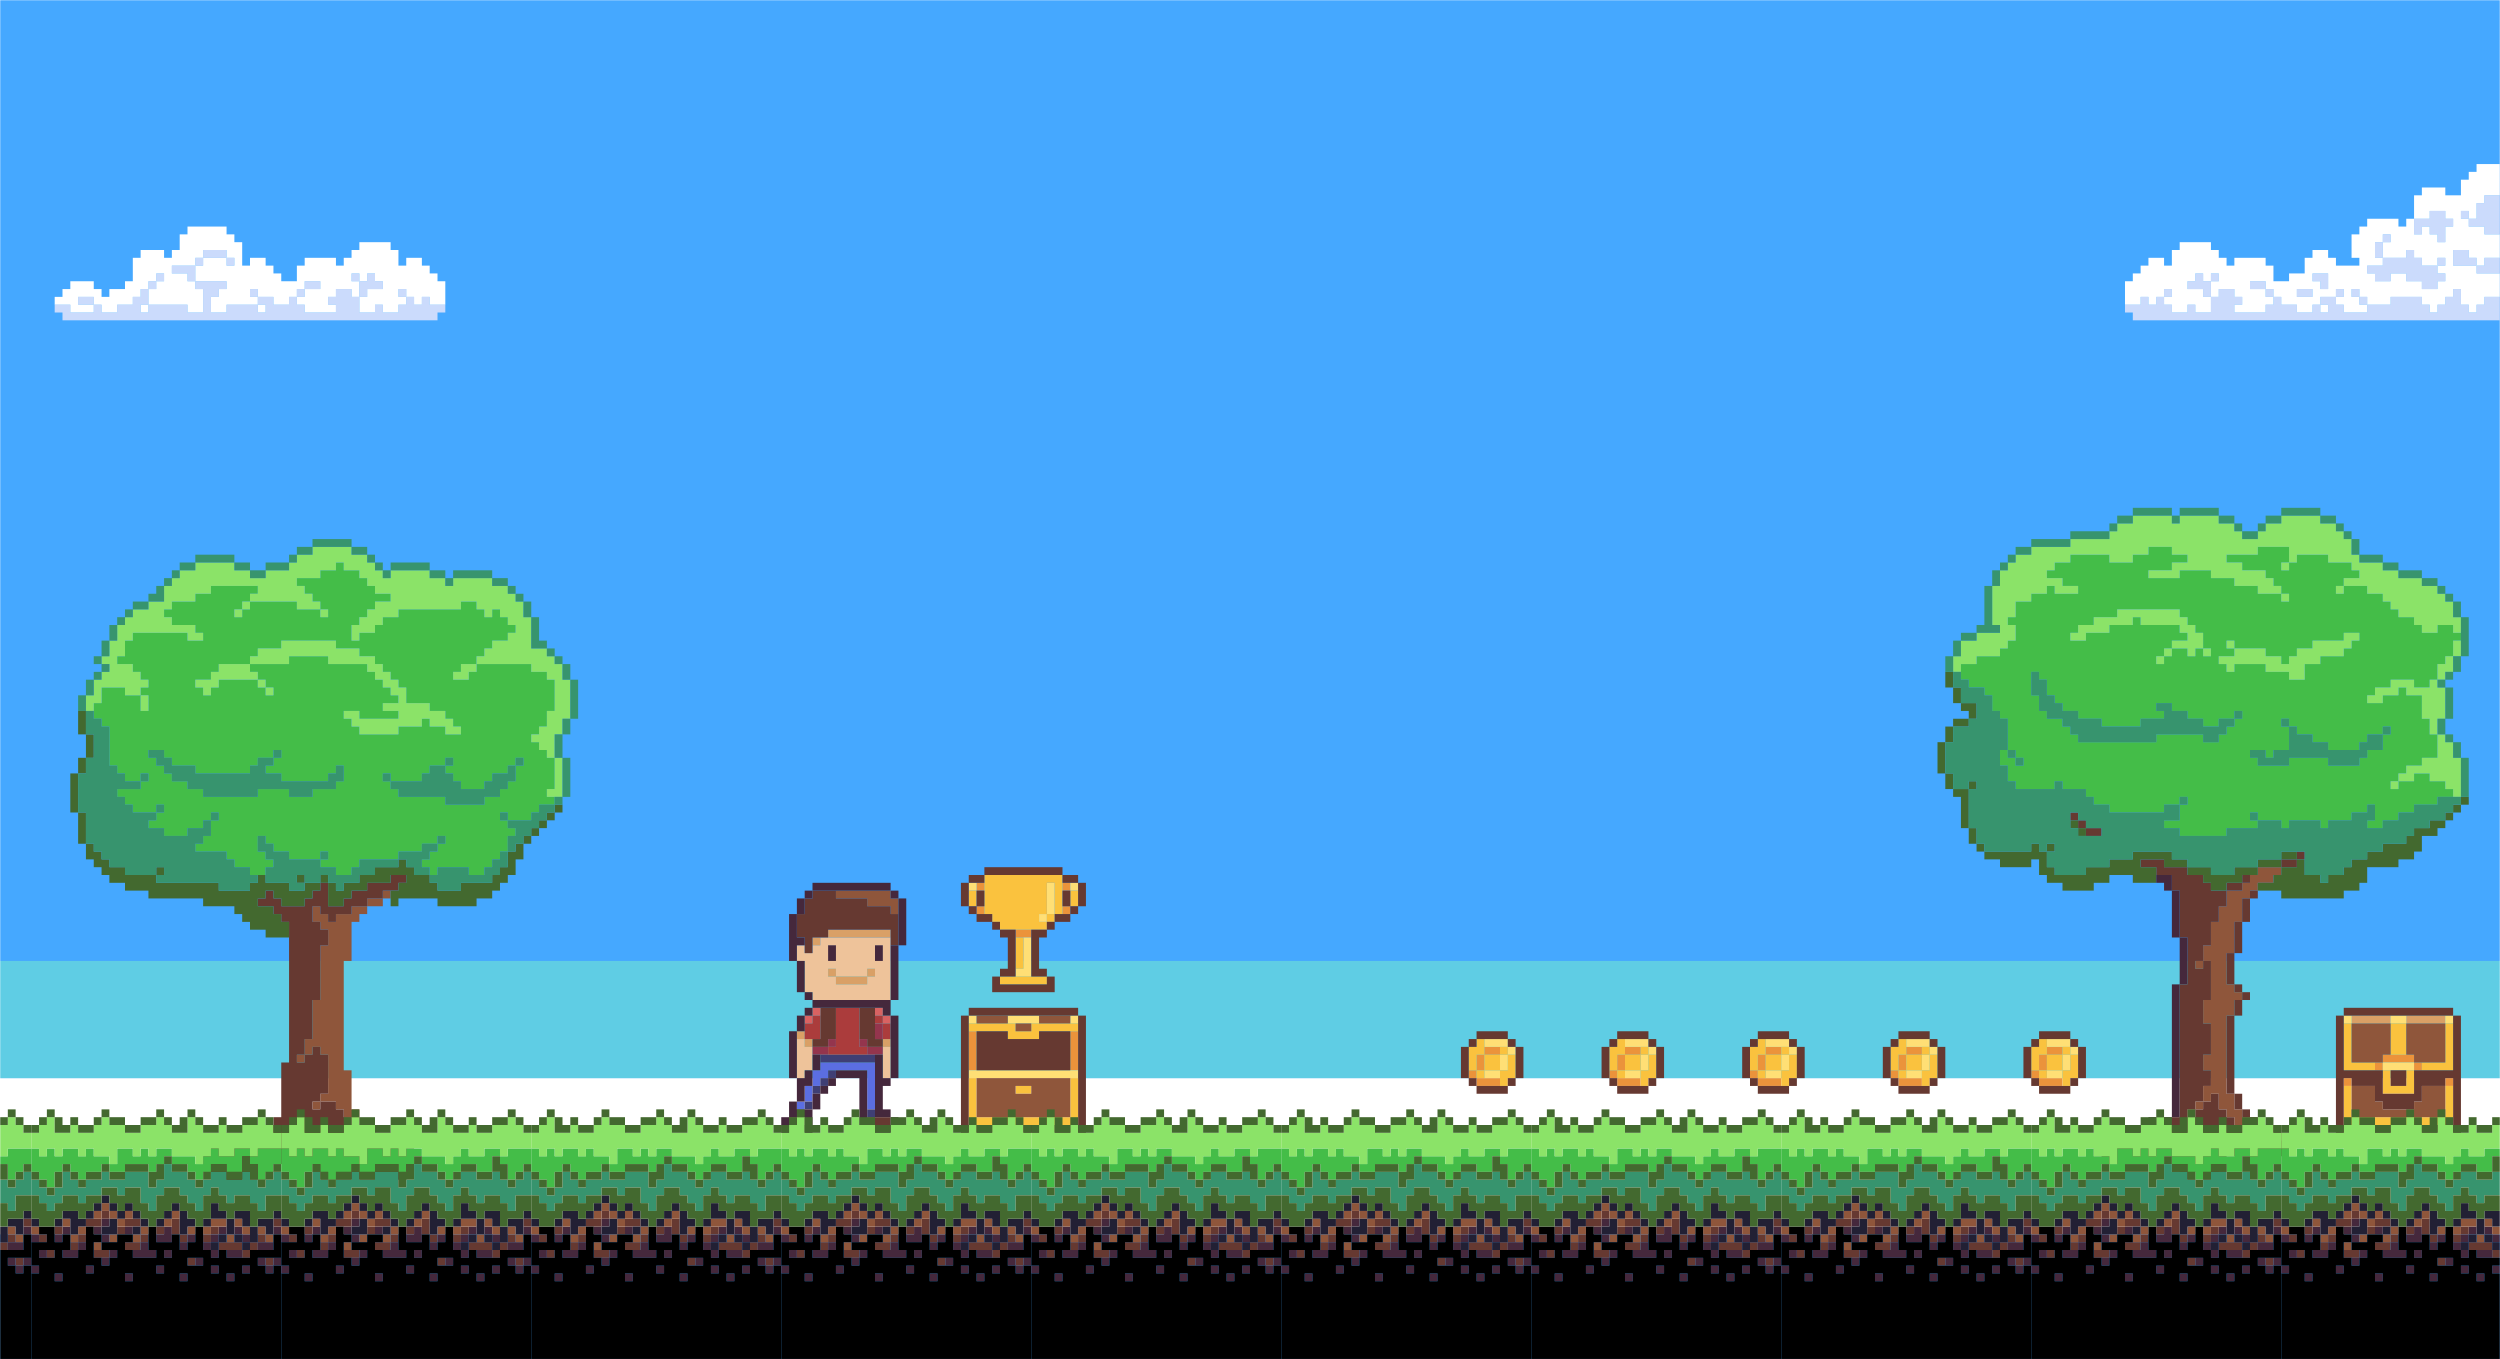 <?xml version="1.0" encoding="UTF-8"?>
<svg preserveAspectRatio="xMinYMid slice" viewBox="0 0 1280 696" xmlns="http://www.w3.org/2000/svg">
  <g id="Page-1" fill="none" fill-rule="evenodd">
    <g id="homepage-bg">
      <mask id="mask-2" fill="#fff">
        <path d="M0 0h1280v696H0z"/>
      </mask>
      <path fill="#FFF" d="M0 0h1280v696H0z"/>
      <g id="background" mask="url(#mask-2)">
        <path fill="#45A8FF" d="M1296 696H0V0h1296z"/>
        <path fill="#FFF" d="M1296 632H0v-80h1296z"/>
        <path fill="#5FCDE4" d="M1296 552H0v-60h1296z"/>
      </g>
      <g id="tree-right" mask="url(#mask-2)">
        <g transform="translate(992 260)">
          <path fill="#8F563B" d="M128 312h4v-4h-4zM132 308h4v-4h-4zM132 236h4v-4h-4zM164 184v4h-4v4h-4v4h-8v8h-4v8h-4v12h-4v8h4v20h-4v12h4v16h-4v8h4v8h-4v8h4v-4h4v8h4v4h4v4h4v4h4v4h16v-4h-12v-4h-4v-4h-4v-4h-4v-8h-4v-40h4v-8h4v-4h-4v-4h-4v-16h4v-16h4v-12h4v-4h4v-4h8v-4h4v-4z"/>
          <path fill="#663931" d="M176 324h-16v-4h-4v-4h-4v-4h-4v-4h-4v-8h-4v4h-4v4h-4v4h-4v-4h4v-4h4v-8h4v-8h-4v-8h4v-16h-4v-12h4v-20h-4v4h-4v-4h4v-8h4v-12h4v-8h4v-8h-8v-4h-4v-4h-8v-4h-12v-4h-12v4h8v4h8v8h4v24h4v24h-4v68h-4v4h-12v4H84v4h-4v8h4v4h28v-4h8v8h4v4h8v-4h4v4h8v-4h4v-8h12v4h16v-4h4v-12h-4z"/>
          <path fill="#663931" d="M164 316v4h12v-4zM160 312v4h4v-4zM156 308v4h4v-4zM156 300h-4v8h4zM152 260h-4v40h4zM156 252h-4v8h4zM160 248h-4v4h4zM152 244v4h4v-4zM152 228h-4v16h4zM156 212h-4v16h4zM160 200h-4v12h4zM164 196h-4v4h4zM156 196v-4h-8v4zM160 188h-4v4h4zM176 180v4h8v-4zM184 180h4v-4h-4zM84 168v-4h-8v4zM72 160v4h4v-4zM68 156v4h4v-4z"/>
          <path fill="#43692F" d="M152 184v4h-12v-4h-12v4h8v4h4v4h8v-4h8v-4h8v-4zM164 180v4h12v-4zM120 180v-4h-20v4H88v4H76v4H60v-4h-4v-8h-4v-4h-4v4H24v4h8v4h16v-4h4v8h4v4h8v4h16v-4h8v-4h12v4h12v-8h-8v-4h12v4h12v-4zM184 180v-4h-8v4z"/>
          <path fill="#43692F" d="M60 172h-4v4h4zM20 172v4h4v-4zM76 168v-4h-4v4zM20 164h-4v8h4zM252 160v4h-8v4h-4v4h-12v4h-8v4h-8v4h-4v4h-8v4h-4v-4h-8v-8h-4v4h-8v4h-4v4h-8v4h12v4h32v-4h8v-4h4v-8h16v-4h8v-4h4v-8h8v-4h4v-4zM72 160h-4v4h4zM260 160h4v-4h-4zM16 144H8v4h4v16h4zM264 156h4v-4h-4zM268 148v4h4v-4zM20 140h-4v4h4zM8 136H4v8h4zM4 120H0v16h4zM8 112H4v8h4zM16 112v-4H8v4zM20 100h-8v4h4v4h4zM12 92H8v8h4zM8 84H4v8h4z"/>
          <path d="M92 56v-4h32v4h4v4h4v4h4v8h4v4h-4v-4h-4v4h-4v-4h-8v4h-4v4h-4v-4h4v-4h4v-4h8v-4h-4v-4h-20v-4h-4v4H88v4H76v4h-8v-4h4v-4h8v-4h12zm52 20h8v-4h-4v-4h4v4h16v4h8v4h4v-4h4v-4h8v-4h16v-4h8v4h-4v4h-4v4h-12v4h-8v8h-8v-4h-12v-4h-16v4h-4v-4h-4v-4zm-96 8h4v4h4v8h4v4h4v4h8v4h12v4h20v-4h12v-4h-4v-4h8v4h8v4h8v4h8v-4h8v-4h4v4h-4v4h-4v4h-4v4h-8v-4h-24v4H72v-4h-4v-4h-4v-4h-8v-4h-4v-8h-4V84zm184 32h-4v8h-8v4h-4v4h-16v-4h-20v4h-16v-4h-4v-4h8v4h4v-4h8v-12h-4v-4h4v4h4v4h8v4h8v4h16v-4h4v-4h8v-4h4v4zm32-52v-4h-8v4h-8v-4h-4v-4h-8v-4h-4v-4h-4v-4h-8v-4h-12v4h-4v-4h4v-4h8v-4h-4v-4h-12v-4h-16v4h-4v4h-4v-4h4v-8h-16v4h-16v4h8v4h12v4h4v4h4v4h4v4h-4v-4h-12v-4h-12v-4h-12v-4h-16v4h-16v-4h12v-4h8v-4h-8v-4h-12v4h-8v4H88v-4H68v4h-8v4h-4v4h8v4h8v4H60v-4h-4v4h-8v4h-8v8h-4v4h4v8h-4v4h-4v4H20v4h-8v8h4v4h8v4h4v8h4v4h4v16h4v4h4v4h-4v-4h-4v-4h-4v8h4v8h4v4h20v-4h4v4h12v4h4v4h8v4h28v-4h8v-4h4v4h-4v8h-8v4h8v4h24v-4h16v-4h-4v-4h4v4h12v4h4v-4h16v4h4v-4h12v-4h8v-4h4v8h-4v4h8v-4h8v-4h8v-4h12v-4h8v-4h-4v-4h-8v-4h-8v4h-8v4h-4v-4h4v-4h4v-4h8v-4h8v-12h-4v-8h-4V96h-8v-4h-4v4h-8v4h-8v-4h4v-4h8v-4h12v4h8v-4h4v-8h4v-4h4v-8h4v-4h-4z" id="Shape" fill="#44BD48" fill-rule="nonzero"/>
          <path fill="#8BE368" d="M232 144h4v-4h-4zM256 128h-8v4h-8v4h-4v4h8v-4h8v4h8v4h4v4h4v-20h-4v-8h-4v-4h-4zM252 92h-8v-4h-12v4h-8v4h-4v4h8v-4h8v-4h4v4h8v12h4v8h4v-8h4V92h-4v-4h-4zM260 80h-4v8h4v-4h4v-8h-4zM112 80h4v-4h-4zM136 76h4v-4h-4zM116 76h4v-4h-4zM264 76h4v-8h-4zM148 68v4h4v-4zM208 64v4h-16v4h-8v4h-4v4h-4v-4h-8v-4h-16v4h-8v4h4v4h4v-4h16v4h12v4h8v-8h8v-4h12v-4h4v-4h4v-4z"/>
          <path fill="#8BE368" d="M136 64h-4v-4h-4v-4h-4v-4H92v4H80v4h-8v4h-4v4h8v-4h12v-4h12v-4h4v4h20v4h4v4h-8v4h8v4h4v-4h4z"/>
          <path fill="#8BE368" d="M264 56v-8h-4v-4h-4v-4h-8v-4h-12v-4h-8v-4h-12v-4h-4v-8h-4v-4h-4V8h-8V4h-20v4h-8v4h-4v4h-8v-4h-4V8h-8V4h-20v4h-4V4h-20v4h-8v4h-4v4H68v4H48v4h-8v4h-4v4h-4v8h-4v20h4v4H20v4h-8v8H8v8h4v-4h8v-4h12v-4h4v-4h4v-8h-4v-4h4v-8h8v-4h8v-4h4v4h12v-4h-8v-4h-8v-4h4v-4h8v-4h20v4h12v-4h8v-4h12v4h8v4h-8v4h-12v4h16v-4h16v4h12v4h12v4h12v-4h-4v-4h-4v-4h-12v-4h-8v-4h16v-4h16v8h4v-4h16v4h12v4h4v4h-8v4h12v4h8v4h4v4h4v4h8v4h4v4h8v-4h8v4h4v-8z"/>
          <path fill="#8BE368" d="M180 48v-4h-4v4zM204 44h4v-4h-4zM176 32h4v-4h-4z"/>
          <path fill="#37946E" d="M160 156v4h4v-4z"/>
          <path d="M72 168v-4h-4v-8h4v4h4v4h8v4H72zm184-20v4h-12v4h-8v4h-8v4h-8v-4h4v-8h-4v4h-8v4h-12v4h-4v-4h-16v4h-4v-4h-12v4h-16v4h-24v-4h-8v-4h8v-8h-8v4H88v-4h-8v-4h-4v-4H64v-4h-4v4H40v-4h-4v-8h-4v-8h4v-16h-4v-4h-4v-8h-4v-4h-8v-4h-4v-4H8v8h4v8h8v8h-4v4H8v8H4v16h4v8h8v-4h4v4h-4v20h4v8h4v4h24v-4h4v4h4v-4h4v4h-4v8h4v4h16v-4h12v-4h12v-4h20v4h8v4h12v4h12v-4h12v-4h12v-4h12v12h8v4h4v-4h8v-4h4v-4h8v-4h8v-4h12v-4h4v-4h8v-4h8v-4h4v-4h4v-4h-12z" id="Shape" fill="#37946E" fill-rule="nonzero"/>
          <path fill="#37946E" d="M128 148h-4v4h4zM268 148h4v-20h-4zM44 132v-4h-4v4zM264 128h4v-8h-4zM40 128v-4h-4v4zM264 120v-4h-4v4zM220 116v4h-4v4h-16v-4h-8v-4h-8v-4h-4v12h-8v4h-4v-4h-8v4h4v4h16v-4h20v4h16v-4h4v-4h8v-8zM228 116h4v-4h-4zM256 116h4v-8h-4zM176 108v4h4v-4zM144 108v4h-8v-4h-8v-4h-8v-4h-8v4h4v4h-12v4H84v-4H72v-4h-8v-4h-4v-4h-4v-8h-4v-4h-4v12h4v8h4v4h8v4h4v4h4v4h40v-4h24v4h8v-4h4v-4h4v-4zM152 108h4v-4h-4zM260 108h4V92h-4zM256 92h4v-4h-4zM260 88h4v-4h-4zM264 84h4v-8h-4zM8 76H4v8h4zM12 68H8v8h4zM20 68v-4h-8v4zM32 64v-4h-4V40h-4v20h-4v4zM268 56v20h4V56zM264 56h4v-8h-4zM264 48v-4h-4v4zM260 44v-4h-4v4zM256 40v-4h-8v4zM32 32h-4v8h4zM248 36v-4h-12v4zM236 32v-4h-8v4zM36 28h-4v4h4zM228 28v-4h-12v4zM40 24h-4v4h4zM212 24h4v-8h-4zM48 24v-4h-8v4zM68 20v-4H48v4zM212 16v-4h-4v4zM164 16v-4h-8v4zM88 16v-4H68v4zM208 12V8h-4v4zM168 8h-4v4h4zM156 12V8h-4v4zM92 8h-4v4h4zM204 8V4h-8v4zM176 8V4h-8v4zM152 8V4h-8v4zM124 8V4h-4v4zM100 8V4h-8v4zM196 4V0h-20v4zM144 4V0h-20v4zM120 4V0h-20v4z"/>
          <path fill="#45283C" d="M88 316v4h20v-4zM108 312v4h12v-4zM120 312h4v-68h-4zM124 244h4v-24h-4zM124 196h-4v24h4zM120 188h-8v4h4v4h4z"/>
        </g>
      </g>
      <g id="cloud-left" mask="url(#mask-2)">
        <g id="Path">
          <path fill="#CBDBFC" d="M192 40v-4h-4v4h-4v-4h-4v4h-4v4h-8v-4h-4v4h-8v-8h-4v-4h-8v4h-4v4h4v4h-16v-4h-4v-4h-4v4h-8v-4h-8v4h4v4h-4v-4H88v4h-8v-8h4v-4h4v-4H72v4h4v12h-8v-4H48v4h-4v-4h4v-8h-4v4h-4v4h-8v4h-8v-4h-4v4H8v-4H0v4h4v4h192v-4h4v-4z" transform="translate(28 116)"/>
          <path fill="#CBDBFC" d="M12 36v4h8v-4zM176 32v4h4v-4zM160 32h8v-4h-4v-4h-4v4h-4v8h4zM128 32h-4v4h4zM100 32v4h4v-4zM136 32v-4h-8v4zM52 28h-4v4h4zM152 24v4h4v-4zM56 24h-4v4h4zM72 20H60v4h8v4h4zM92 20v-4h-4v4zM76 16h-4v4h4zM88 16v-4H76v4z" transform="translate(28 116)"/>
          <path fill="#FFF" d="M108 44v-4h-4v4zM44 44h4v-4h-4z" transform="translate(28 116)"/>
          <path fill="#FFF" d="M8 40v4h12v-4h-8v-4h8v4h4v4h8v-4h8v-4h4v-4h4v-4h4v-4h4v4h-4v4h-4v8h20v4h8V32h-4v-4h-4v-4h-8v-4h12v-4h4v-4h12v4h4v4h-4v-4H76v4h-4v8h16v4h-4v4h-4v8h8v-4h16v-4h-4v-4h4v4h8v4h8v-4h4v-4h4v-4h8v4h-8v4h-4v4h4v4h16v-4h-4v-4h4v-4h8v4h4v-8h-4v-4h4v4h4v-4h4v4h4v4h-8v4h-4v8h8v-4h4v4h8v-4h4v-4h-4v-4h4v4h4v4h4v-4h4v4h8V28h-4v-4h-4v-4h-4v-4h-8v4h-4v-8h-4V8h-16v4h-4v4h-4v4h-4v-4h-16v4h-4v8h-8v-4h-4v-4h-4v-4h-8v4h-4V8h-4V4h-4V0H68v4h-4v8h-4v4h-4v-4H44v4h-4v12h-4v4h-8v4h-4v-4h-4v-4H8v4H4v4H0v4z" transform="translate(28 116)"/>
        </g>
      </g>
      <g id="cloud-right" mask="url(#mask-2)">
        <g transform="translate(1088 84)">
          <path fill="#CBDBFC" d="M120 68v4h4v-4z"/>
          <path fill="#CBDBFC" d="M256 64v4h-24v4h-8v-4h4V56h-4v-4h-4v4h-4v4h-4v8h4v4h-8v-4h-8v-4h-8v4h-8v4h-4v4h-4v-4h-4v-8h-4v4h-4v4h-4v4h-4v-4h-4v-4h-16v4h-12v4h-12v-4h-4v-4h-8v4h4v4h-4v-4h-4v4h-8v-4h-8v-4h-4v4h-4v4H56v-4h4v-4h-4v-4h-8v4h-4v8h-8v-4h-4v4h-8v-4h-4v-4h-4v4h-4v-4H8v4H0v4h4v4h252v-4h8v-4h4v-8z"/>
          <path fill="#CBDBFC" d="M116 64v4h4v-4zM112 64h-4v4h4zM96 68v-4h-8v4zM72 64v4h4v-4zM24 64h-4v4h4zM100 64h4v-8h-8v4h4zM64 60v4h8v-4zM44 60h-4v-4h-4v4h-4v4h8v4h4zM128 60h8v-4h8v4h8v4h8v-4h4v-4h-4v-4h-8v-4h-4v-4h-4v4h-12v4h-8v4h4zM48 56h-4v4h4zM192 56v-4h12v-4h-4v-4h-4v4h-12v4h-4v4zM164 48h-4v4h4zM168 52h12v-4h-4v-4h-8zM132 40h-4v8h4zM136 36h-4v4h4zM152 32h4v4h4v4h4v-8h4v-4h-4v-4h-8v4h-8v8h4zM184 32v4h8v-4h8v-4h-4v-8h-4v-4h-8v4h-4v8h-4v4zM176 24h-4v4h4z"/>
          <path fill="#FFF" d="M104 76v-4h-4v4z"/>
          <path d="M104 56v8h-4v-4h-4v-4h8zm28-4v-4h-4v-8h4v-4h4v4h-4v8h12v-4h4v4h4v4h8v-4h4v4h-4v4h4v4h-4v4h-8v-4h-8v-4h-8v4h-8v-4h-4v-4h8zm40-28h4v4h4v-8h4v-4h8v4h4v8h4v4h-8v4h-8v-4h-8v-4h-4v-4zm72 28v4h4v4h-4v-4h-4v-4h4zm-40-20h16v4h4v4h-4v4h-8v-4h-4v-4h-4v-4zm-36 12h8v4h4v4h4v-4h12v-4h4v4h4v4h4v4h-4v-4h-12v4h-12v-4h-12v-8zM88 68v-4h8v4h-8zM8 72v-4h4v4h4v-4h4v-4h4v4h-4v4h4v4h8v-4h4v4h8v-8h-4v-4h-8v-4h4v-4h4v4h4v-4h4v4h-4v8h4v-4h8v4h4v4h-4v4h16v-4h4v-4h-4v-4h-8v-4h8v4h4v4h4v4h8v4h8v-4h4v-4h8v-4h4v4h-4v4h4v4h12v-4h-4v-4h-4v-4h4v4h4v4h12v-4h16v4h4v4h4v-4h4v-4h4v-4h4v8h4v4h4v-4h4v-4h8v-4h8v4h8v4h8v-4h-4v-8h4v-4h4v-4h4v4h4v12h-4v4h8v-4h24v-4h12v-8h-4v-4h-12v-4h-4v-4h-8v4h-4v-4h4v-4h16v-8h-4v-4h-12v4h-4v4h-4v-8h-4v-4h-4v-4h-4v-4h-12v4h-4V8h-4V4h-4V0h-16v4h-4v4h-4v8h-8v-4h-12v4h-4v12h8v-4h8v4h4v4h-4v8h-4v-4h-4v-4h-4v4h-4v-8h-4v4h-4v-4h-16v4h-4v4h-4v12h4v4h-12v-4h-4v-4h-8v4h-4v8h-8v4h-8v-8h-4v-4H56v4h-4v-4h-4v-4h-4v-4H28v4h-4v8h-4v-4h-8v4H8v4H4v4H0v12h8z" id="Shape" fill="#FFF" fill-rule="nonzero"/>
        </g>
      </g>
      <g id="coins" mask="url(#mask-2)">
        <g transform="translate(748 528)">
          <g id="coin-1">
            <path fill="#EB933B" d="M20 28v-4H8v4zM4 24h4v-4H4zM8 20h4v-8H8zM12 8v4h8V8z"/>
            <path fill="#FFDF75" d="M12 20v4h8v-4zM20 20h4v-8h-4zM24 12h4V8h-4zM12 4v4h12V4z"/>
            <path fill="#FAC23E" d="M8 24h4v-4H8zM24 20h-4v8h4v-4h4V12h-4zM20 12h-8v8h8zM8 12h4V4H8v4H4v12h4zM24 8h-4v4h4z"/>
            <path fill="#663931" d="M8 28v4h16v-4zM24 28h4v-4h-4zM4 24v4h4v-4zM4 8H0v16h4zM28 24h4V8h-4zM28 8V4h-4v4zM8 4H4v4h4zM24 4V0H8v4z"/>
          </g>
          <g id="coin-5" transform="translate(288)">
            <path fill="#EB933B" d="M20 28v-4H8v4zM4 24h4v-4H4zM8 20h4v-8H8zM12 8v4h8V8z"/>
            <path fill="#FFDF75" d="M12 20v4h8v-4zM20 20h4v-8h-4zM24 12h4V8h-4zM12 4v4h12V4z"/>
            <path fill="#FAC23E" d="M8 24h4v-4H8zM24 20h-4v8h4v-4h4V12h-4zM20 12h-8v8h8zM8 12h4V4H8v4H4v12h4zM24 8h-4v4h4z"/>
            <path fill="#663931" d="M8 28v4h16v-4zM24 28h4v-4h-4zM4 24v4h4v-4zM4 8H0v16h4zM28 24h4V8h-4zM28 8V4h-4v4zM8 4H4v4h4zM24 4V0H8v4z"/>
          </g>
          <g id="coin-4" transform="translate(216)">
            <path fill="#EB933B" d="M20 28v-4H8v4zM4 24h4v-4H4zM8 20h4v-8H8zM12 8v4h8V8z"/>
            <path fill="#FFDF75" d="M12 20v4h8v-4zM20 20h4v-8h-4zM24 12h4V8h-4zM12 4v4h12V4z"/>
            <path fill="#FAC23E" d="M8 24h4v-4H8zM24 20h-4v8h4v-4h4V12h-4zM20 12h-8v8h8zM8 12h4V4H8v4H4v12h4zM24 8h-4v4h4z"/>
            <path fill="#663931" d="M8 28v4h16v-4zM24 28h4v-4h-4zM4 24v4h4v-4zM4 8H0v16h4zM28 24h4V8h-4zM28 8V4h-4v4zM8 4H4v4h4zM24 4V0H8v4z"/>
          </g>
          <g id="coin-3" transform="translate(144)">
            <path fill="#EB933B" d="M20 28v-4H8v4zM4 24h4v-4H4zM8 20h4v-8H8zM12 8v4h8V8z"/>
            <path fill="#FFDF75" d="M12 20v4h8v-4zM20 20h4v-8h-4zM24 12h4V8h-4zM12 4v4h12V4z"/>
            <path fill="#FAC23E" d="M8 24h4v-4H8zM24 20h-4v8h4v-4h4V12h-4zM20 12h-8v8h8zM8 12h4V4H8v4H4v12h4zM24 8h-4v4h4z"/>
            <path fill="#663931" d="M8 28v4h16v-4zM24 28h4v-4h-4zM4 24v4h4v-4zM4 8H0v16h4zM28 24h4V8h-4zM28 8V4h-4v4zM8 4H4v4h4zM24 4V0H8v4z"/>
          </g>
          <g id="coin-2" transform="translate(72)">
            <path fill="#EB933B" d="M20 28v-4H8v4zM4 24h4v-4H4zM8 20h4v-8H8zM12 8v4h8V8z"/>
            <path fill="#FFDF75" d="M12 20v4h8v-4zM20 20h4v-8h-4zM24 12h4V8h-4zM12 4v4h12V4z"/>
            <path fill="#FAC23E" d="M8 24h4v-4H8zM24 20h-4v8h4v-4h4V12h-4zM20 12h-8v8h8zM8 12h4V4H8v4H4v12h4zM24 8h-4v4h4z"/>
            <path fill="#663931" d="M8 28v4h16v-4zM24 28h4v-4h-4zM4 24v4h4v-4zM4 8H0v16h4zM28 24h4V8h-4zM28 8V4h-4v4zM8 4H4v4h4zM24 4V0H8v4z"/>
          </g>
        </g>
      </g>
      <g id="box-right" mask="url(#mask-2)">
        <g transform="translate(1196 516)">
          <path fill="#D9A066" d="M36 4v4h20V4zM8 4v4h20V4z"/>
          <path fill="#EB933B" d="M56 36v4h4v-4zM4 40h4v-4H4zM40 32h4v-4h-4zM20 32h4v-4h-4zM24 24v4h16v-4z"/>
          <path fill="#FFDF75" d="M24 28v4h16v-4zM56 4v4h4V4zM36 8V4h-8v4zM4 8h4V4H4z"/>
          <path fill="#FAC23E" d="M56 56H8V40H4v20h56V40h-4z"/>
          <path fill="#FAC23E" d="M40 44V32h-4v8h-8v-8h-4v12zM20 32v-4H8V8H4v24zM36 24V8h-8v16zM56 8v20H44v4h16V8z"/>
          <path fill="#8F563B" d="M44 40v8h-4v4H24v-4h-4v-8H8v16h48V40zM24 28v-4h4V8H8v20zM36 8v16h4v4h16V8z"/>
          <path fill="#663931" d="M36 40v-8h-8v8z"/>
          <path d="M60 60H4V36h4v4h12v8h4v4h16v-4h4v-8h12v-4h4v24zm0-56v28H40v12H24V32H4V4H0v60h64V4h-4z" id="Shape" fill="#663931" fill-rule="nonzero"/>
          <path fill="#663931" d="M60 4V0H4v4z"/>
        </g>
      </g>
      <g id="box-cup" mask="url(#mask-2)">
        <g transform="translate(492 444)">
          <g id="cup">
            <path fill="#EB933B" d="M28 32v4h8v-4zM56 20h-4v4h4zM8 24h4v-4H8zM56 8h-4v4h4zM8 12h4V8H8z"/>
            <path fill="#FFDF75" d="M36 56V36h-4v16h-4v4zM44 24h-4v4h4zM48 8h-4v16h4zM56 12h4V8h-4zM8 8H4v4h4z"/>
            <path fill="#FAC23E" d="M20 56v4h24v-4zM32 36h-4v16h4zM44 28h4v-4h-4z"/>
            <path fill="#FAC23E" d="M16 28h4v4h24v-4h-4v-4h4V8h4v16h4V4H12v20h4zM8 12H4v8h4zM56 20h4v-8h-4z"/>
            <path fill="#663931" d="M20 60v-4h-4v8h32v-8h-4v4zM28 56V32h-8v4h4v16h-4v4zM36 32v24h8v-4h-4V36h4v-4zM44 32h4v-4h-4zM16 28v4h4v-4zM48 24v4h8v-4zM8 24v4h8v-4zM56 24h4v-4h-4zM4 20v4h4v-4zM12 12H8v8h4zM56 12h-4v8h4zM4 8H0v12h4zM60 20h4V8h-4zM60 8V4h-8v4zM12 8V4H4v4zM52 4V0H12v4z"/>
          </g>
          <path fill="#EB933B" d="M56 104h4V84h-4zM4 104h4V84H4z"/>
          <path fill="#FFDF75" d="M4 104v4h56v-4zM56 80h4v-4h-4zM40 80v-4H24v4zM8 76H4v4h4z"/>
          <path fill="#FAC23E" d="M36 116v-4h-8v4z"/>
          <path fill="#FAC23E" d="M56 128H8v-20H4v24h56v-24h-4zM36 80v4h-8v-4H4v4h20v4h16v-4h20v-4z"/>
          <path d="M36 112v4h-8v-4h8zm-28-4v20h48v-20H8z" id="Shape" fill="#8F563B" fill-rule="nonzero"/>
          <path fill="#8F563B" d="M36 84v-4h-8v4zM40 76v4h16v-4zM24 80v-4H8v4z"/>
          <path fill="#663931" d="M56 104V84H40v4H24v-4H8v20z"/>
          <path fill="#663931" d="M60 132H4V76H0v60h64V76h-4zM60 76v-4H4v4z"/>
        </g>
      </g>
      <g id="boy" mask="url(#mask-2)">
        <g transform="translate(400 452)">
          <polygon fill="#5B6EE1" points="8 116 12 116 12 112 8 112"></polygon>
          <polygon fill="#5B6EE1" points="12 112 16 112 16 104 12 104"></polygon>
          <polygon fill="#5B6EE1" points="20 92 20 96 16 96 16 104 20 104 20 100 24 100 24 96 44 96 44 116 48 116 48 92"></polygon>
          <polygon fill="#3F3F74" points="44 120 48 120 48 116 44 116"></polygon>
          <polygon fill="#3F3F74" points="12 116 16 116 16 112 12 112"></polygon>
          <polygon fill="#3F3F74" points="16 108 20 108 20 104 16 104"></polygon>
          <polygon fill="#3F3F74" points="20 104 24 104 24 100 20 100"></polygon>
          <polygon fill="#3F3F74" points="24 100 28 100 28 96 24 96"></polygon>
          <polygon fill="#3F3F74" points="20 88 20 92 48 92 48 88"></polygon>
          <polygon fill="#EEC39A" points="52 100 56 100 56 84 52 84"></polygon>
          <polygon fill="#EEC39A" points="12 80 8 80 8 100 12 100 12 96 16 96 16 84 12 84"></polygon>
          <path d="M52,40 L48,40 L48,32 L52,32 L52,40 Z M28,32 L28,40 L24,40 L24,32 L28,32 Z M48,48 L44,48 L44,52 L28,52 L28,48 L24,48 L24,44 L28,44 L28,48 L44,48 L44,44 L48,44 L48,48 Z M20,28 L20,32 L16,32 L16,36 L12,36 L12,32 L8,32 L8,40 L12,40 L12,56 L16,56 L16,60 L56,60 L56,28 L20,28 Z" id="Shape" fill="#EEC39A" fill-rule="nonzero"></path>
          <polygon fill="#D9A066" points="52 84 56 84 56 80 52 80"></polygon>
          <polygon fill="#D9A066" points="12 84 16 84 16 80 12 80"></polygon>
          <polygon fill="#D9A066" points="8 76 8 80 12 80 12 76"></polygon>
          <polygon fill="#D9A066" points="28 48 28 52 44 52 44 48"></polygon>
          <polygon fill="#D9A066" points="44 48 48 48 48 44 44 44"></polygon>
          <polygon fill="#D9A066" points="24 44 24 48 28 48 28 44"></polygon>
          <polygon fill="#D9A066" points="16 32 20 32 20 28 16 28"></polygon>
          <polygon fill="#D9A066" points="24 24 24 28 56 28 56 24"></polygon>
          <polygon fill="#8F563B" points="56 4 28 4 28 8 44 8 44 12 56 12 56 16 60 16 60 8 56 8"></polygon>
          <polygon fill="#663931" points="44 120 44 124 56 124 56 120"></polygon>
          <polygon fill="#663931" points="4 120 4 124 12 124 12 120"></polygon>
          <polygon fill="#663931" points="48 64 40 64 40 80 44 80 44 84 52 84 52 80 48 80"></polygon>
          <polygon fill="#663931" points="20 64 20 80 16 80 16 84 24 84 24 80 28 80 28 64"></polygon>
          <polygon fill="#663931" points="56 12 44 12 44 8 28 8 28 4 16 4 16 8 12 8 12 16 8 16 8 28 12 28 12 36 16 36 16 28 24 28 24 24 56 24 56 32 60 32 60 16 56 16"></polygon>
          <polygon fill="#94354D" points="44 84 44 88 52 88 52 84"></polygon>
          <polygon fill="#94354D" points="16 84 16 88 24 88 24 84"></polygon>
          <polygon fill="#94354D" points="40 80 40 84 44 84 44 80"></polygon>
          <polygon fill="#94354D" points="24 84 28 84 28 80 24 80"></polygon>
          <polygon fill="#94354D" points="48 80 52 80 52 72 48 72"></polygon>
          <polygon fill="#D96262" points="52 72 56 72 56 68 52 68"></polygon>
          <polygon fill="#D96262" points="12 72 16 72 16 68 12 68"></polygon>
          <polygon fill="#D96262" points="48 64 48 68 52 68 52 64"></polygon>
          <polygon fill="#D96262" points="16 68 20 68 20 64 16 64"></polygon>
          <polygon fill="#AB3C3C" points="40 64 28 64 28 84 24 84 24 88 44 88 44 84 40 84"></polygon>
          <polygon fill="#AB3C3C" points="52 80 56 80 56 72 52 72"></polygon>
          <polygon fill="#AB3C3C" points="48 68 48 72 52 72 52 68"></polygon>
          <polygon fill="#AB3C3C" points="16 72 12 72 12 80 20 80 20 68 16 68"></polygon>
          <polygon fill="#45283C" points="44 124 44 96 28 96 28 100 40 100 40 128 60 128 60 120 56 120 56 124"></polygon>
          <polygon fill="#45283C" points="8 116 8 112 4 112 4 120 12 120 12 124 4 124 4 120 0 120 0 128 16 128 16 116"></polygon>
          <polygon fill="#45283C" points="16 116 20 116 20 108 16 108"></polygon>
          <polygon fill="#45283C" points="12 104 16 104 16 96 12 96 12 100 8 100 8 112 12 112"></polygon>
          <polygon fill="#45283C" points="20 108 24 108 24 104 20 104"></polygon>
          <polygon fill="#45283C" points="24 104 28 104 28 100 24 100"></polygon>
          <polygon fill="#45283C" points="52 88 48 88 48 120 56 120 56 116 52 116 52 104 56 104 56 100 52 100"></polygon>
          <polygon fill="#45283C" points="20 88 16 88 16 96 20 96"></polygon>
          <polygon fill="#45283C" points="8 76 4 76 4 100 8 100"></polygon>
          <polygon fill="#45283C" points="56 100 60 100 60 68 56 68"></polygon>
          <polygon fill="#45283C" points="12 68 8 68 8 76 12 76"></polygon>
          <polygon fill="#45283C" points="16 64 12 64 12 68 16 68"></polygon>
          <polygon fill="#45283C" points="16 60 16 64 52 64 52 68 56 68 56 60"></polygon>
          <polygon fill="#45283C" points="12 56 12 60 16 60 16 56"></polygon>
          <polygon fill="#45283C" points="12 40 8 40 8 56 12 56"></polygon>
          <polygon fill="#45283C" points="56 60 60 60 60 32 56 32"></polygon>
            <polygon fill="#EEC39A" points="48 40 52 40 52 32 48 32"></polygon>
            <polygon fill="#EEC39A" points="24 40 28 40 28 32 24 32"></polygon>
            <polygon id="eye-2" fill="#45283C" points="48 40 52 40 52 32 48 32"></polygon>
            <polygon id="eye-1" fill="#45283C" points="24 40 28 40 28 32 24 32"></polygon>
          <polygon fill="#45283C" points="8 32 12 32 12 28 8 28 8 16 4 16 4 40 8 40"></polygon>
          <polygon fill="#45283C" points="12 8 8 8 8 16 12 16"></polygon>
          <polygon fill="#45283C" points="60 32 64 32 64 8 60 8"></polygon>
          <polygon fill="#45283C" points="60 8 60 4 56 4 56 8"></polygon>
          <polygon fill="#45283C" points="16 4 12 4 12 8 16 8"></polygon>
          <polygon fill="#45283C" points="56 4 56 0 16 0 16 4"></polygon>
        </g>
      </g>
      <g id="tree-left" mask="url(#mask-2)">
        <g transform="translate(36 276)">
          <path fill="#8F563B" d="M152 304v-4h-4v-8h-4v-20h-4v-56h4v-20h4v-4h4v-4h-8v4h-8v4h-4v-4h-4v-4h-4v8h4v4h4v8h-4v28h-4v20h-4v8h4v-4h4v4h4v20h-4v4h8v4h4v4h4v8h4v4h20v-4zM124 292h4v-4h-4zM116 268h4v-4h-4zM160 188v-4h-8v4zM164 180h-4v4h4z"/>
          <path fill="#663931" d="M172 308h-24v-4h-4v-8h-4v-4h-4v-4h-8v4h-4v-4h4v-4h4v-20h-4v-4h-4v4h-4v4h-4v-4h4v-8h4v-20h4v-28h4v-8h-4v-4h-4v-8h4v4h4v4h4v-4h8v-4h8v-4h8v-4h8v-4h4v-4h-8v4h-12v4h-8v4h-4v4h-8v-12h-4v4h-4v4h-4v4h-12v-4h-4v-4h-4v4h-4v4h8v4h4v4h4v72h-4v28h-4v4H88v4H76v4h-4v4h-4v12h4v4h4v4h12v-4h12v-4h4v-4h20v4h4v4h28v4h12v-4h4v-4h4v-12h-4z"/>
          <path fill="#43692F" d="M120 176v4h-8v-4h-12v-4h-4v4h-4v4H76v-4H44v-4H28v-4h-8v-4h-4v-4h-4v-4H8v8h4v4h4v4h4v4h8v4h12v4h28v4h16v4h4v4h4v4h8v4h12v-8h-4v-4h-4v-4h-8v-4h4v-4h4v4h4v4h12v-4h4v-4h4v-4zM128 172v4h4v-4z"/>
          <path fill="#43692F" d="M116 172v4h4v-4zM48 168h-4v4h4zM228 160h-4v8h-4v4h-4v4h-16v4h-12v-4h-4v-4h-8v-4h-4v-4h-4v4h-12v4h-8v4h-8v4h-4v-4h-4v12h8v-4h4v-4h8v-4h12v-4h8v4h-4v4h-4v8h4v-4h20v4h20v-4h8v-4h4v-4h4v-4h4v-8h4v-8h-4zM232 156h4v-4h-4zM236 152h4v-4h-4zM8 140H4v16h4zM240 148h4v-4h-4zM244 144h4v-4h-4zM248 140h4v-4h-4zM4 120H0v20h4zM8 112H4v8h4zM12 100H8v12h4zM8 88H4v12h4z"/>
          <path d="M148 56v4h8v4h4v4h4v4h4v4h4v8h12v4h8v4h4v4h4v4h-8v-4h-8v-4h-4v4h-12v4h-20v-4h-4v-4h-4v-4h8v4h20v-4h-8v-4h8v-4h-4v-4h-4v-4h-4v-4h-4v-4h-20v-4h-20v4H92v4h4v4h4v4h4v4h-4v-4h-4v-4H76v4h-4v4h-4v-4h-4v-4h8v-4h4v-4h16v-4h4v-4h12v-4h28v4h12zm-88 72v-4h-8v-4h-4v-4h-4v-4h-4v-4h8v4h4v4h12v4h28v-4h4v-4h8v-4h4v4h-4v4h-4v4h8v4h24v-4h4v-4h4v8h-4v4h-12v4h-12v-4H96v4H68v-4h-8zm152 4v4h-20v-4h-24v-4h-4v-4h-4v-4h4v4h16v-4h4v-4h8v-4h4v4h-4v4h4v4h4v4h12v-4h4v-4h8v-4h4v-4h4v4h-4v8h-4v4h-4v4h-8zm32-64h-8v-4h-28v4h-4v4h-8v-4h4v-4h8v-4h4v-4h4v-4h8v-4h4v-4h-4v-4h-4v-4h-4v4h-4v-4h-4v-4h-8v4h-32v4h-8v4h-4v4h-8v4h-4v-8h4v-4h4v-4h4v-4h8v-4h-8v-4h-4v-4h-4v-4h-8v-4h-4v4h-8v4h-12v4h4v4h4v4h4v4h4v4h-4v-4h-12v-4H92v4h-4v4h-4v-4h4v-4h4v-4h4v-4H72v4h-8v4H52v4h-4v4h4v4h12v4h4v4h-8v-4H32v4h-4v8h-4v4h8v4h4v4h4v4h-4v4h4v8h-4v-8h-8v-4H16v8h-4v8h4v4h4v20h4v4h4v4h8v-4h4v4h-4v4H24v4h4v4h4v4h12v-4h4v4h-4v4h-4v4h8v4h12v-4h8v-4h4v-4h4v4h-4v8h-4v4h-4v4h16v4h4v4h8v4h8v-4h4v-4h-4v-4h-4v-8h4v4h4v4h8v4h16v-4h4v4h-4v4h8v4h8v-4h4v-4h20v-4h12v-4h8v-4h4v4h-4v4h-4v4h-4v4h4v4h4v-4h16v4h8v-4h4v-4h4v-4h4v-8h4v-4h-4v-4h-4v-4h4v4h12v-4h4v-4h8v-4h-4v-4h4v-16h-4v-4h-4v-4h-4v-4h4v-4h4v-8h4V72h-4v-4z" id="Shape" fill="#44BD48" fill-rule="nonzero"/>
          <path fill="#8BE368" d="M248 128h-4v4h8v-20h-4zM196 92h-4v-4h-8v-4h-12v-8h-4v-4h-4v-4h-4v-4h-4v-4h-8v-4h-12v-4h-28v4H96v4h-4v4h20v-4h20v4h20v4h4v4h4v4h4v4h4v4h-8v4h8v4h-20v-4h-8v4h4v4h4v4h20v-4h12v-4h4v4h8v4h8v-4h-4zM36 88h4v-8h-4zM104 80v-4h-4v4zM100 76v-4h-4v4z"/>
          <path fill="#8BE368" d="M252 64h-4v-4h-4v-4h-8V40h-4v-8h-4v-4h-4v-4h-8v-4h-20v4h-4v-4h-8v-4h-20v4h-4v-4h-4v-4h-4V8h-8V4h-20v4h-8v4h-4v4h-12v4h-8v-4h-8v-4H64v4h-8v4h-4v4h-4v8h-8v4h-8v4h-4v4h-4v8h-4v8h-4v4h4v4h-4v4h-4v8H8v8h4v-4h4v-8h12v4h8v-4h4v-4h-4v-4h-4v-4h-8v-4h4v-8h4v-4h28v4h8v-4h-4v-4H52v-4h-4v-4h4v-4h12v-4h8v-4h24v4h-4v4h24v4h12v-4h-4v-4h-4v-4h-4v-4h12v-4h8v-4h4v4h8v4h4v4h4v4h8v4h-8v4h-4v4h-4v4h-4v8h4v-4h8v-4h4v-4h8v-4h32v-4h8v4h4v4h4v-4h4v4h4v4h4v4h-4v4h-8v4h-4v4h-4v4h28v4h8v4h4v16h-4v8h-4v4h-4v4h4v4h4v4h4v-12h4v-8h4V72h-4z"/>
          <path fill="#8BE368" d="M200 64v4h-4v4h8v-4h4v-4zM76 64v4h-4v4h-8v4h4v4h4v-4h4v-4h20v-4h-4v-4zM132 40v-4h-4v4zM84 40h4v-4h-4zM88 36h4v-4h-4z"/>
          <path fill="#37946E" d="M180 168v-4h4v-4h4v-4h-8v4h-12v4h4v4h4v4h8v-4zM148 164v4h-4v4h-8v-4h-8v-4h-16v-4h-8v-4h-4v-4h-4v8h4v4h4v4h-4v8h12v4h8v-4h-4v-4h4v4h8v-4h4v4h4v4h4v-4h8v-4h8v-4h12v-4zM220 164h-4v4h-4v4h-8v-4h-16v4h-4v4h4v4h12v-4h16v-4h4v-4h4v-8h-4z"/>
          <path fill="#37946E" d="M132 160h-4v4h4zM192 152h-4v4h4zM220 140v4h4v-4zM76 140h-4v4h4zM240 136v4h-4v4h-12v4h4v4h-4v8h4v-4h4v-4h4v-4h4v-4h4v-4h4v-4zM48 136h-4v4h4zM248 136h4v-4h-4zM96 132v-4h16v4h12v-4h12v-4h4v-8h-4v4h-4v4h-24v-4h-8v-4h4v-4h-8v4h-4v4H64v-4H52v-4h-4v-4h-8v4h4v4h4v4h4v4h8v4h8v4zM168 128v4h24v4h20v-4h8v-4h4v-4h4v-8h-4v4h-8v4h-4v4h-12v-4h-4v-4h-4v-4h-8v4h-4v4h-16v4zM160 120v4h4v-4zM40 120h-4v4h4zM252 132h4v-20h-4zM232 112h-4v4h4zM196 112h-4v4h4zM108 108h-4v4h4zM248 112h4v-12h-4zM252 100h4v-8h-4z"/>
          <path fill="#37946E" d="M8 100h4v12H8v8H4v20h4v16h4v4h4v4h4v4h8v4h16v-4h4v4h-4v4h32v4h16v-4h4v-4h-4v-4h-8v-4h-4v-4H64v-4h4v-4h4v-8h-4v4h-8v4H48v-4h-8v-4h4v-4H32v-4h-4v-4h-4v-4h12v-4h-8v-4h-4v-4h-4V96h-4v-4h-4v-4H8zM4 88h4v-8H4zM256 92h4V72h-4zM8 80h4v-8H8zM12 72h4v-4h-4zM256 64h-4v8h4zM20 68v-4h-4v4zM248 60v4h4v-4zM12 64h4v-4h-4zM244 56v4h4v-4zM240 52V40h-4v16h8v-4zM16 60h4v-8h-4zM20 52h4v-8h-4zM24 44h4v-4h-4zM28 40h4v-4h-4zM236 32h-4v8h4zM32 32v4h8v-4zM228 28v4h4v-4zM224 24v4h4v-4zM44 28h-4v4h8v-8h-4zM216 20v4h8v-4zM192 24h4v-4h-4zM48 24h4v-4h-4zM196 16v4h20v-4zM184 16v4h8v-4zM160 20h4v-4h-4zM92 16v4h8v-4zM52 20h4v-4h-4zM164 12v4h20v-4zM156 12v4h4v-4zM100 12v4h12v-4zM84 12v4h8v-4zM56 12v4h8v-4zM152 8v4h4V8zM112 12h4V8h-4zM64 8v4h20V8zM144 4v4h8V4zM116 4v4h8V4zM124 0v4h20V0z"/>
        </g>
      </g>
      <g id="ground" mask="url(#mask-2)">
        <g transform="translate(-112 568)">
          <path fill="#45283C" d="M228 88h4v-4h-4zM204 88h4v-4h-4zM176 88h4v-4h-4zM140 88h4v-4h-4zM248 84h4v-4h-4zM236 84h4v-4h-4zM220 84h4v-4h-4zM192 84h4v-4h-4zM156 84h4v-4h-4zM128 84h4v-4h-4zM252 80h4v-4h-4zM244 80h4v-4h-4zM212 80h4v-4h-4zM164 80h4v-4h-4zM232 76h4v-4h-4zM228 76h4v-4h-4zM220 76h4v-4h-4zM196 76h4v-4h-4zM188 76h4v-4h-4zM184 76h4v-4h-4zM180 76h4v-4h-4zM168 76h4v-4h-4zM148 76h4v-4h-4zM144 76h4v-4h-4zM132 76h4v-4h-4zM248 72h4v-4h-4zM244 72h4v-4h-4zM216 72h4v-4h-4zM204 72h4v-4h-4zM184 72h4v-4h-4zM152 72h4v-4h-4zM236 68h4v-4h-4zM220 68h4v-4h-4zM208 68h4v-4h-4zM196 68h4v-4h-4zM192 68h4v-4h-4zM164 68h4v-4h-4zM140 68h4v-4h-4zM128 68h4v-4h-4zM252 64h4v-4h-4zM232 64h4v-4h-4zM224 64h4v-4h-4zM196 64h4v-4h-4zM176 64h4v-4h-4zM160 64h4v-4h-4zM144 64h4v-4h-4zM164 60h4v-4h-4z"/>
          <path fill="#663931" d="M248 80h4v-4h-4zM208 80h4v-4h-4zM236 76h4v-4h-4zM160 72v4h8v-4zM136 76h4v-4h-4zM240 72h4v-4h-4zM224 68v4h12v-4zM176 68v4h8v-4zM148 72h4v-4h-4zM248 64h-4v4h4zM216 68h4v-4h-4zM208 68v-4h-4v4zM184 68h4v-4h-4zM152 68h4v-4h-4zM136 64h-4v4h4zM224 60h-4v4h4zM192 64h4v-4h-4zM176 60h-4v4h4zM140 64h4v-4h-4zM252 56v4h4v-4zM204 56h-4v8h4zM184 60v-4h-8v4zM156 56v4h8v-4zM164 56h4v-4h-4z"/>
          <path fill="#8F563B" d="M160 72h4v-4h-4zM248 64v4h4v-4zM228 68h4v-4h-4zM180 68h4v-4h-4zM168 68h4v-4h-4zM148 68h4v-4h-4zM244 60v4h4v-4zM236 64h4v-4h-4zM216 64h4v-4h-4zM208 64h4v-4h-4zM184 64h4v-4h-4zM152 64h4v-4h-4zM128 64h4v-4h-4zM232 56v4h4v-4zM228 56h-8v4h8zM196 60h4v-4h-4zM172 60h4v-4h-4zM148 56h-4v4h4zM200 56h4v-4h-4zM180 52h-4v4h4zM168 52v4h4v-4zM160 56h4v-4h-4zM164 48v4h4v-4z"/>
          <path d="M240 84h-4v-4h4v4zM132 72h8v4h-8v-4zm28 12h-4v-4h4v4zm36-4v4h-4v-4h4zm0-8h4v4h-4v-4zm20 4v4h-8v-4h8zm8 4v4h-4v-4h4zm8 8h-4v-4h4v4zm-24 0h-4v-4h4v4zm-28-4v4h-4v-4h4zm-40 0h4v4h-4v-4zm112-12h-12v4h-12v-4h-4v4h-4v-4h-4V60h-4v8h-4v4h-4v-8h-4v4h-8v-8h-4v12h4v4h-12v-4h-4v-4h4v-4h-8v4h-8v4h8v4h-4v4h-4v-4h-4v-8h4v-4h-4v-4h-4v12h-4v4h-8v-4h4v-8h-4v4h-4v-8h-8v4h4v4h-8v12h4v4h-4v44h128V80h-4v4h-4v-4h-4v-4h12V64h-4v8z" id="Shape" fill="#000" fill-rule="nonzero"/>
          <path fill="#222034" d="M236 72h4v-4h-4zM220 68v4h4v-4zM240 68h4v-8h-4zM236 68v-4h-4v4zM228 64h-4v4h4zM228 64h4v-8h-4zM184 60h-4v4h4zM252 56h-8v4h4v4h4zM236 60h4v-8h-8v4h4zM220 56h-4v4h4zM204 64h4v-4h4v-4h-4v-4h-4zM196 56h-4v4h4zM188 60v-4h-4v4zM172 56h-4v4h-4v4h8zM148 64h4v-4h4v-4h-4v-4h-8v4h4zM144 56h-4v4h4zM128 56v4h4v-4zM256 52h-4v4h4zM228 56v-4h-4v-4h-4v8zM200 52h-4v4h4zM184 56v-4h-4v4zM176 56v-4h-4v4zM160 52h-4v4h4zM204 48h-4v4h4zM180 48h-4v4h4zM172 52v-4h-4v4zM164 48h-4v4h4zM168 44h-4v4h4z"/>
          <path fill="#37946E" d="M252 32v4h-4v4h-4v-4h-4v-4h-4v4h-8v-4h-8v4h-4v4h-4v-4h-4v-4h-8v-4h-4v8h-4v4h-4v-8h-12v4h-8v-4h-4v4h-8v4h-4v-4h-4v-4h-4v8h-4v4h-4v-4h-4v-4h-4v8h4v4h4v4h4v-4h4v-4h8v4h4v-4h8v-4h8v4h4v-4h8v8h4v4h4v-8h4v-4h8v4h4v4h4v4h4v-8h4v-4h4v4h4v4h4v-4h8v4h4v4h4v-8h8V32z"/>
          <path fill="#44BD48" d="M160 24v-4h-4v4h-4v-4h-8v4h-4v-4h-4v4h-4v-4h-4v12h4v4h4v4h4v-8h4v-4h4v4h4v4h4v-4h8v-4h4v-4zM244 20v4h-4v4h4v8h4v-4h4v-4h4v-8zM232 20v4h-8v-4h-4v4h-4v4h-4v-4h-12v4h8v4h4v4h4v-4h4v-4h8v4h8v-8h4v-4zM192 20v4h-4v-4h-4v4h-4v-4h-8v8h-4v4h8v-4h12v4h4v-4h4v-4h4v-4z"/>
          <path fill="#8BE368" d="M252 12V8h-4V4h-4v4h-8v4h-8V8h-4v4h-8V8h-4V4h-4v8h-8V8h-4V4h-4v4h-8v4h-8V8h-8V4h-4v4h-4v4h-8V8h-4v4h-8V4h-4v4h-4v4h-4v8h4v4h4v-4h4v4h4v-4h8v4h4v-4h4v4h8v4h4v-8h8v4h4v-4h4v4h4v-4h8v4h12v4h4v-4h4v-4h4v4h8v-4h8v4h4v-4h12v-8z"/>
          <path fill="#43692F" d="M248 44v8h-4v-4h-4v-4h-8v4h-4v-4h-4v-4h-4v4h-4v8h-4v-4h-4v-4h-4v-4h-8v4h-4v8h-4v-4h-4v-8h-8v4h-4v-4h-8v4h4v4h4v4h4v-4h4v4h4v4h4v4h4v-4h4v-4h4v-4h4v4h4v4h4v4h4v-4h4v-8h4v4h4v4h4v-4h8v8h4v-4h8v-4h4v-8zM156 44v4h-4v-4h-8v4h-4v4h-4v-4h-4v-4h-4v12h4v4h8v-4h4v-4h8v4h4v-4h4v-4h4v-4zM136 44h4v-4h-4zM244 40h4v-4h-4zM212 40h4v-4h-4zM152 40h4v-4h-4zM132 36v4h4v-4zM248 36h4v-4h-4zM228 32v4h8v-4zM216 36h4v-4h-4zM208 32v4h4v-4zM168 32v4h8v-4zM156 32v4h8v-4zM148 32v4h4v-4zM140 40h4v-8h-4zM128 32v4h4v-4zM252 32h4v-4h-4zM244 28h-4v-4h-4v8h4v4h4zM220 28v4h8v-4zM200 28v4h8v-4zM192 32h-4v8h4v-4h4v-8h-4zM176 28v4h12v-4zM164 28v4h4v-4zM144 28v4h4v-4zM196 24v4h4v-4zM252 8v4h4V8zM228 8v4h8V8zM216 8v4h8V8zM176 8v4h8V8zM152 8v4h8V8zM128 12h4V8h-4zM248 4v4h4V4zM236 4v4h8V4zM224 4v4h4V4zM212 4v4h4V4zM204 8h-4v4h8V4h-4zM196 4v4h4V4zM184 4v4h8V4zM168 4v4h8V4zM160 8h4V4h-4zM148 4v4h4V4zM144 4h-4v8h8V8h-4zM132 8h4V4h-4zM244 0v4h4V0zM208 0v4h4V0zM192 0v4h4V0zM164 0v4h4V0zM136 0v4h4V0z"/>
          <path fill="#45283C" d="M120 84h4v-4h-4zM124 80h4v-4h-4zM116 80h4v-4h-4zM120 72h4v-4h-4zM116 72h4v-4h-4zM124 64h4v-4h-4z"/>
          <path fill="#663931" d="M120 80h4v-4h-4zM112 72h4v-4h-4zM120 64h-4v4h4zM124 56v4h4v-4z"/>
          <path fill="#8F563B" d="M120 64v4h4v-4zM116 60v4h4v-4z"/>
          <path d="M112 84h-4v-4h4v4zM4 72h8v4H4v-4zm28 12h-4v-4h4v4zm36-4v4h-4v-4h4zm0-8h4v4h-4v-4zm20 4v4h-8v-4h8zm8 4v4h-4v-4h4zm8 8h-4v-4h4v4zm-24 0h-4v-4h4v4zm-28-4v4h-4v-4h4zm-40 0h4v4h-4v-4zm112-12h-12v4h-12v-4h-4v4h-4v-4h-4V60h-4v8h-4v4h-4v-8h-4v4h-8v-8h-4v12h4v4H52v-4h-4v-4h4v-4h-8v4h-8v4h8v4h-4v4h-4v-4h-4v-8h4v-4h-4v-4h-4v12h-4v4h-8v-4h4v-8h-4v4h-4v-8H4v4h4v4H0v12h4v4H0v44h128V80h-4v4h-4v-4h-4v-4h12V64h-4v8z" id="Shape" fill="#000" fill-rule="nonzero"/>
          <path fill="#222034" d="M112 68h4v-8h-4z"/>
          <path fill="#222034" d="M124 56h-8v4h4v4h4zM128 52h-4v4h4z"/>
          <path fill="#37946E" d="M124 32v4h-4v4h-4v-4h-4v-4h-4v4h-8v-4h-8v4h-4v4h-4v-4h-4v-4h-8v-4h-4v8h-4v4h-4v-8H48v4h-8v-4h-4v4h-8v4h-4v-4h-4v-4h-4v8h-4v4H8v-4H4v-4H0v8h4v4h4v4h4v-4h4v-4h8v4h4v-4h8v-4h8v4h4v-4h8v8h4v4h4v-8h4v-4h8v4h4v4h4v4h4v-8h4v-4h4v4h4v4h4v-4h8v4h4v4h4v-8h8V32z"/>
          <path fill="#44BD48" d="M116 20v4h-4v4h4v8h4v-4h4v-4h4v-8z"/>
          <path fill="#8BE368" d="M124 12V8h-4V4h-4v4h-8v4h-8V8h-4v4h-8V8h-4V4h-4v8h-8V8h-4V4h-4v4h-8v4h-8V8h-8V4h-4v4h-4v4h-8V8h-4v4h-8V4H8v4H4v4H0v8h4v4h4v-4h4v4h4v-4h8v4h4v-4h4v4h8v4h4v-8h8v4h4v-4h4v4h4v-4h8v4h12v4h4v-4h4v-4h4v4h8v-4h8v4h4v-4h12v-8z"/>
          <path fill="#43692F" d="M120 44v8h-4v-4h-4v-4h-8v4h-4v-4h-4v-4h-4v4h-4v8h-4v-4h-4v-4h-4v-4h-8v4h-4v8h-4v-4h-4v-8h-8v4h-4v-4h-8v4h4v4h4v4h4v-4h4v4h4v4h4v4h4v-4h4v-4h4v-4h4v4h4v4h4v4h4v-4h4v-8h4v4h4v4h4v-4h8v8h4v-4h8v-4h4v-8zM116 40h4v-4h-4zM120 36h4v-4h-4zM124 32h4v-4h-4zM116 28h-4v-4h-4v8h4v4h4zM124 8v4h4V8zM120 4v4h4V4zM108 4v4h8V4zM116 0v4h4V0z"/>
          <path fill="#45283C" d="M356 88h4v-4h-4zM332 88h4v-4h-4zM304 88h4v-4h-4zM268 88h4v-4h-4zM376 84h4v-4h-4zM364 84h4v-4h-4zM348 84h4v-4h-4zM320 84h4v-4h-4zM284 84h4v-4h-4zM256 84h4v-4h-4zM380 80h4v-4h-4zM372 80h4v-4h-4zM340 80h4v-4h-4zM292 80h4v-4h-4zM360 76h4v-4h-4zM356 76h4v-4h-4zM348 76h4v-4h-4zM324 76h4v-4h-4zM316 76h4v-4h-4zM312 76h4v-4h-4zM308 76h4v-4h-4zM296 76h4v-4h-4zM276 76h4v-4h-4zM272 76h4v-4h-4zM260 76h4v-4h-4zM376 72h4v-4h-4zM372 72h4v-4h-4zM344 72h4v-4h-4zM332 72h4v-4h-4zM312 72h4v-4h-4zM280 72h4v-4h-4zM364 68h4v-4h-4zM348 68h4v-4h-4zM336 68h4v-4h-4zM324 68h4v-4h-4zM320 68h4v-4h-4zM292 68h4v-4h-4zM268 68h4v-4h-4zM256 68h4v-4h-4zM380 64h4v-4h-4zM360 64h4v-4h-4zM352 64h4v-4h-4zM324 64h4v-4h-4zM304 64h4v-4h-4zM288 64h4v-4h-4zM272 64h4v-4h-4zM292 60h4v-4h-4z"/>
          <path fill="#663931" d="M376 80h4v-4h-4zM336 80h4v-4h-4zM364 76h4v-4h-4zM288 72v4h8v-4zM264 76h4v-4h-4zM368 72h4v-4h-4zM352 68v4h12v-4zM304 68v4h8v-4zM276 72h4v-4h-4zM376 64h-4v4h4zM344 68h4v-4h-4zM336 68v-4h-4v4zM312 68h4v-4h-4zM280 68h4v-4h-4zM264 64h-4v4h4zM352 60h-4v4h4zM320 64h4v-4h-4zM304 60h-4v4h4zM268 64h4v-4h-4zM380 56v4h4v-4zM332 56h-4v8h4zM312 60v-4h-8v4zM284 56v4h8v-4zM292 56h4v-4h-4z"/>
          <path fill="#8F563B" d="M288 72h4v-4h-4zM376 64v4h4v-4zM356 68h4v-4h-4zM308 68h4v-4h-4zM296 68h4v-4h-4zM276 68h4v-4h-4zM372 60v4h4v-4zM364 64h4v-4h-4zM344 64h4v-4h-4zM336 64h4v-4h-4zM312 64h4v-4h-4zM280 64h4v-4h-4zM256 64h4v-4h-4zM360 56v4h4v-4zM356 56h-8v4h8zM324 60h4v-4h-4zM300 60h4v-4h-4zM276 56h-4v4h4zM328 56h4v-4h-4zM308 52h-4v4h4zM296 52v4h4v-4zM288 56h4v-4h-4zM292 48v4h4v-4z"/>
          <path d="M368 84h-4v-4h4v4zM260 72h8v4h-8v-4zm28 12h-4v-4h4v4zm36-4v4h-4v-4h4zm0-8h4v4h-4v-4zm20 4v4h-8v-4h8zm8 4v4h-4v-4h4zm8 8h-4v-4h4v4zm-24 0h-4v-4h4v4zm-28-4v4h-4v-4h4zm-40 0h4v4h-4v-4zm112-12h-12v4h-12v-4h-4v4h-4v-4h-4V60h-4v8h-4v4h-4v-8h-4v4h-8v-8h-4v12h4v4h-12v-4h-4v-4h4v-4h-8v4h-8v4h8v4h-4v4h-4v-4h-4v-8h4v-4h-4v-4h-4v12h-4v4h-8v-4h4v-8h-4v4h-4v-8h-8v4h4v4h-8v12h4v4h-4v44h128V80h-4v4h-4v-4h-4v-4h12V64h-4v8z" id="Shape" fill="#000" fill-rule="nonzero"/>
          <path fill="#222034" d="M364 72h4v-4h-4zM348 68v4h4v-4zM368 68h4v-8h-4zM364 68v-4h-4v4zM356 64h-4v4h4zM356 64h4v-8h-4zM312 60h-4v4h4zM380 56h-8v4h4v4h4zM364 60h4v-8h-8v4h4zM348 56h-4v4h4zM332 64h4v-4h4v-4h-4v-4h-4zM324 56h-4v4h4zM316 60v-4h-4v4zM300 56h-4v4h-4v4h8zM276 64h4v-4h4v-4h-4v-4h-8v4h4zM272 56h-4v4h4zM256 56v4h4v-4zM384 52h-4v4h4zM356 56v-4h-4v-4h-4v8zM328 52h-4v4h4zM312 56v-4h-4v4zM304 56v-4h-4v4zM288 52h-4v4h4zM332 48h-4v4h4zM308 48h-4v4h4zM300 52v-4h-4v4zM292 48h-4v4h4zM296 44h-4v4h4z"/>
          <path fill="#37946E" d="M380 32v4h-4v4h-4v-4h-4v-4h-4v4h-8v-4h-8v4h-4v4h-4v-4h-4v-4h-8v-4h-4v8h-4v4h-4v-8h-12v4h-8v-4h-4v4h-8v4h-4v-4h-4v-4h-4v8h-4v4h-4v-4h-4v-4h-4v8h4v4h4v4h4v-4h4v-4h8v4h4v-4h8v-4h8v4h4v-4h8v8h4v4h4v-8h4v-4h8v4h4v4h4v4h4v-8h4v-4h4v4h4v4h4v-4h8v4h4v4h4v-8h8V32z"/>
          <path fill="#44BD48" d="M288 24v-4h-4v4h-4v-4h-8v4h-4v-4h-4v4h-4v-4h-4v12h4v4h4v4h4v-8h4v-4h4v4h4v4h4v-4h8v-4h4v-4zM372 20v4h-4v4h4v8h4v-4h4v-4h4v-8zM360 20v4h-8v-4h-4v4h-4v4h-4v-4h-12v4h8v4h4v4h4v-4h4v-4h8v4h8v-8h4v-4zM320 20v4h-4v-4h-4v4h-4v-4h-8v8h-4v4h8v-4h12v4h4v-4h4v-4h4v-4z"/>
          <path fill="#8BE368" d="M380 12V8h-4V4h-4v4h-8v4h-8V8h-4v4h-8V8h-4V4h-4v8h-8V8h-4V4h-4v4h-8v4h-8V8h-8V4h-4v4h-4v4h-8V8h-4v4h-8V4h-4v4h-4v4h-4v8h4v4h4v-4h4v4h4v-4h8v4h4v-4h4v4h8v4h4v-8h8v4h4v-4h4v4h4v-4h8v4h12v4h4v-4h4v-4h4v4h8v-4h8v4h4v-4h12v-8z"/>
          <path fill="#43692F" d="M376 44v8h-4v-4h-4v-4h-8v4h-4v-4h-4v-4h-4v4h-4v8h-4v-4h-4v-4h-4v-4h-8v4h-4v8h-4v-4h-4v-8h-8v4h-4v-4h-8v4h4v4h4v4h4v-4h4v4h4v4h4v4h4v-4h4v-4h4v-4h4v4h4v4h4v4h4v-4h4v-8h4v4h4v4h4v-4h8v8h4v-4h8v-4h4v-8zM284 44v4h-4v-4h-8v4h-4v4h-4v-4h-4v-4h-4v12h4v4h8v-4h4v-4h8v4h4v-4h4v-4h4v-4zM264 44h4v-4h-4zM372 40h4v-4h-4zM340 40h4v-4h-4zM280 40h4v-4h-4zM260 36v4h4v-4zM376 36h4v-4h-4zM356 32v4h8v-4zM344 36h4v-4h-4zM336 32v4h4v-4zM296 32v4h8v-4zM284 32v4h8v-4zM276 32v4h4v-4zM268 40h4v-8h-4zM256 32v4h4v-4zM380 32h4v-4h-4zM372 28h-4v-4h-4v8h4v4h4zM348 28v4h8v-4zM328 28v4h8v-4zM320 32h-4v8h4v-4h4v-8h-4zM304 28v4h12v-4zM292 28v4h4v-4zM272 28v4h4v-4zM324 24v4h4v-4zM380 8v4h4V8zM356 8v4h8V8zM344 8v4h8V8zM304 8v4h8V8zM280 8v4h8V8zM256 12h4V8h-4zM376 4v4h4V4zM364 4v4h8V4zM352 4v4h4V4zM340 4v4h4V4zM332 8h-4v4h8V4h-4zM324 4v4h4V4zM312 4v4h8V4zM296 4v4h8V4zM288 8h4V4h-4zM276 4v4h4V4zM272 4h-4v8h8V8h-4zM260 8h4V4h-4zM372 0v4h4V0zM336 0v4h4V0zM320 0v4h4V0zM292 0v4h4V0zM264 0v4h4V0z"/>
          <path fill="#45283C" d="M484 88h4v-4h-4zM460 88h4v-4h-4zM432 88h4v-4h-4zM396 88h4v-4h-4zM504 84h4v-4h-4zM492 84h4v-4h-4zM476 84h4v-4h-4zM448 84h4v-4h-4zM412 84h4v-4h-4zM384 84h4v-4h-4zM508 80h4v-4h-4zM500 80h4v-4h-4zM468 80h4v-4h-4zM420 80h4v-4h-4zM488 76h4v-4h-4zM484 76h4v-4h-4zM476 76h4v-4h-4zM452 76h4v-4h-4zM444 76h4v-4h-4zM440 76h4v-4h-4zM436 76h4v-4h-4zM424 76h4v-4h-4zM404 76h4v-4h-4zM400 76h4v-4h-4zM388 76h4v-4h-4zM504 72h4v-4h-4zM500 72h4v-4h-4zM472 72h4v-4h-4zM460 72h4v-4h-4zM440 72h4v-4h-4zM408 72h4v-4h-4zM492 68h4v-4h-4zM476 68h4v-4h-4zM464 68h4v-4h-4zM452 68h4v-4h-4zM448 68h4v-4h-4zM420 68h4v-4h-4zM396 68h4v-4h-4zM384 68h4v-4h-4zM508 64h4v-4h-4zM488 64h4v-4h-4zM480 64h4v-4h-4zM452 64h4v-4h-4zM432 64h4v-4h-4zM416 64h4v-4h-4zM400 64h4v-4h-4zM420 60h4v-4h-4z"/>
          <path fill="#663931" d="M504 80h4v-4h-4zM464 80h4v-4h-4zM492 76h4v-4h-4zM416 72v4h8v-4zM392 76h4v-4h-4zM496 72h4v-4h-4zM480 68v4h12v-4zM432 68v4h8v-4zM404 72h4v-4h-4zM504 64h-4v4h4zM472 68h4v-4h-4zM464 68v-4h-4v4zM440 68h4v-4h-4zM408 68h4v-4h-4zM392 64h-4v4h4zM480 60h-4v4h4zM448 64h4v-4h-4zM432 60h-4v4h4zM396 64h4v-4h-4zM508 56v4h4v-4zM460 56h-4v8h4zM440 60v-4h-8v4zM412 56v4h8v-4zM420 56h4v-4h-4z"/>
          <path fill="#8F563B" d="M416 72h4v-4h-4zM504 64v4h4v-4zM484 68h4v-4h-4zM436 68h4v-4h-4zM424 68h4v-4h-4zM404 68h4v-4h-4zM500 60v4h4v-4zM492 64h4v-4h-4zM472 64h4v-4h-4zM464 64h4v-4h-4zM440 64h4v-4h-4zM408 64h4v-4h-4zM384 64h4v-4h-4zM488 56v4h4v-4zM484 56h-8v4h8zM452 60h4v-4h-4zM428 60h4v-4h-4zM404 56h-4v4h4zM456 56h4v-4h-4zM436 52h-4v4h4zM424 52v4h4v-4zM416 56h4v-4h-4zM420 48v4h4v-4z"/>
          <path d="M496 84h-4v-4h4v4zM388 72h8v4h-8v-4zm28 12h-4v-4h4v4zm36-4v4h-4v-4h4zm0-8h4v4h-4v-4zm20 4v4h-8v-4h8zm8 4v4h-4v-4h4zm8 8h-4v-4h4v4zm-24 0h-4v-4h4v4zm-28-4v4h-4v-4h4zm-40 0h4v4h-4v-4zm112-12h-12v4h-12v-4h-4v4h-4v-4h-4V60h-4v8h-4v4h-4v-8h-4v4h-8v-8h-4v12h4v4h-12v-4h-4v-4h4v-4h-8v4h-8v4h8v4h-4v4h-4v-4h-4v-8h4v-4h-4v-4h-4v12h-4v4h-8v-4h4v-8h-4v4h-4v-8h-8v4h4v4h-8v12h4v4h-4v44h128V80h-4v4h-4v-4h-4v-4h12V64h-4v8z" id="Shape" fill="#000" fill-rule="nonzero"/>
          <path fill="#222034" d="M492 72h4v-4h-4zM476 68v4h4v-4zM496 68h4v-8h-4zM492 68v-4h-4v4zM484 64h-4v4h4zM484 64h4v-8h-4zM440 60h-4v4h4zM508 56h-8v4h4v4h4zM492 60h4v-8h-8v4h4zM476 56h-4v4h4zM460 64h4v-4h4v-4h-4v-4h-4zM452 56h-4v4h4zM444 60v-4h-4v4zM428 56h-4v4h-4v4h8zM404 64h4v-4h4v-4h-4v-4h-8v4h4zM400 56h-4v4h4zM384 56v4h4v-4zM512 52h-4v4h4zM484 56v-4h-4v-4h-4v8zM456 52h-4v4h4zM440 56v-4h-4v4zM432 56v-4h-4v4zM416 52h-4v4h4zM460 48h-4v4h4zM436 48h-4v4h4zM428 52v-4h-4v4zM420 48h-4v4h4zM424 44h-4v4h4z"/>
          <path fill="#37946E" d="M508 32v4h-4v4h-4v-4h-4v-4h-4v4h-8v-4h-8v4h-4v4h-4v-4h-4v-4h-8v-4h-4v8h-4v4h-4v-8h-12v4h-8v-4h-4v4h-8v4h-4v-4h-4v-4h-4v8h-4v4h-4v-4h-4v-4h-4v8h4v4h4v4h4v-4h4v-4h8v4h4v-4h8v-4h8v4h4v-4h8v8h4v4h4v-8h4v-4h8v4h4v4h4v4h4v-8h4v-4h4v4h4v4h4v-4h8v4h4v4h4v-8h8V32z"/>
          <path fill="#44BD48" d="M416 24v-4h-4v4h-4v-4h-8v4h-4v-4h-4v4h-4v-4h-4v12h4v4h4v4h4v-8h4v-4h4v4h4v4h4v-4h8v-4h4v-4zM500 20v4h-4v4h4v8h4v-4h4v-4h4v-8zM488 20v4h-8v-4h-4v4h-4v4h-4v-4h-12v4h8v4h4v4h4v-4h4v-4h8v4h8v-8h4v-4zM448 20v4h-4v-4h-4v4h-4v-4h-8v8h-4v4h8v-4h12v4h4v-4h4v-4h4v-4z"/>
          <path fill="#8BE368" d="M508 12V8h-4V4h-4v4h-8v4h-8V8h-4v4h-8V8h-4V4h-4v8h-8V8h-4V4h-4v4h-8v4h-8V8h-8V4h-4v4h-4v4h-8V8h-4v4h-8V4h-4v4h-4v4h-4v8h4v4h4v-4h4v4h4v-4h8v4h4v-4h4v4h8v4h4v-8h8v4h4v-4h4v4h4v-4h8v4h12v4h4v-4h4v-4h4v4h8v-4h8v4h4v-4h12v-8z"/>
          <path fill="#43692F" d="M504 44v8h-4v-4h-4v-4h-8v4h-4v-4h-4v-4h-4v4h-4v8h-4v-4h-4v-4h-4v-4h-8v4h-4v8h-4v-4h-4v-8h-8v4h-4v-4h-8v4h4v4h4v4h4v-4h4v4h4v4h4v4h4v-4h4v-4h4v-4h4v4h4v4h4v4h4v-4h4v-8h4v4h4v4h4v-4h8v8h4v-4h8v-4h4v-8zM412 44v4h-4v-4h-8v4h-4v4h-4v-4h-4v-4h-4v12h4v4h8v-4h4v-4h8v4h4v-4h4v-4h4v-4zM392 44h4v-4h-4zM500 40h4v-4h-4zM468 40h4v-4h-4zM408 40h4v-4h-4zM388 36v4h4v-4zM504 36h4v-4h-4zM484 32v4h8v-4zM472 36h4v-4h-4zM464 32v4h4v-4zM424 32v4h8v-4zM412 32v4h8v-4zM404 32v4h4v-4zM396 40h4v-8h-4zM384 32v4h4v-4zM508 32h4v-4h-4zM500 28h-4v-4h-4v8h4v4h4zM476 28v4h8v-4zM456 28v4h8v-4zM448 32h-4v8h4v-4h4v-8h-4zM432 28v4h12v-4zM420 28v4h4v-4zM400 28v4h4v-4zM452 24v4h4v-4zM508 8v4h4V8zM484 8v4h8V8zM472 8v4h8V8zM432 8v4h8V8zM408 8v4h8V8zM384 12h4V8h-4zM504 4v4h4V4zM492 4v4h8V4zM480 4v4h4V4zM468 4v4h4V4zM460 8h-4v4h8V4h-4zM452 4v4h4V4zM440 4v4h8V4zM424 4v4h8V4zM416 8h4V4h-4zM404 4v4h4V4zM400 4h-4v8h8V8h-4zM388 8h4V4h-4zM500 0v4h4V0zM464 0v4h4V0zM448 0v4h4V0zM420 0v4h4V0zM392 0v4h4V0z"/>
          <path fill="#45283C" d="M612 88h4v-4h-4zM588 88h4v-4h-4zM560 88h4v-4h-4zM524 88h4v-4h-4zM632 84h4v-4h-4zM620 84h4v-4h-4zM604 84h4v-4h-4zM576 84h4v-4h-4zM540 84h4v-4h-4zM512 84h4v-4h-4zM636 80h4v-4h-4zM628 80h4v-4h-4zM596 80h4v-4h-4zM548 80h4v-4h-4zM616 76h4v-4h-4zM612 76h4v-4h-4zM604 76h4v-4h-4zM580 76h4v-4h-4zM572 76h4v-4h-4zM568 76h4v-4h-4zM564 76h4v-4h-4zM552 76h4v-4h-4zM532 76h4v-4h-4zM528 76h4v-4h-4zM516 76h4v-4h-4zM632 72h4v-4h-4zM628 72h4v-4h-4zM600 72h4v-4h-4zM588 72h4v-4h-4zM568 72h4v-4h-4zM536 72h4v-4h-4zM620 68h4v-4h-4zM604 68h4v-4h-4zM592 68h4v-4h-4zM580 68h4v-4h-4zM576 68h4v-4h-4zM548 68h4v-4h-4zM524 68h4v-4h-4zM512 68h4v-4h-4zM636 64h4v-4h-4zM616 64h4v-4h-4zM608 64h4v-4h-4zM580 64h4v-4h-4zM560 64h4v-4h-4zM544 64h4v-4h-4zM528 64h4v-4h-4zM548 60h4v-4h-4z"/>
          <path fill="#663931" d="M632 80h4v-4h-4zM592 80h4v-4h-4zM620 76h4v-4h-4zM544 72v4h8v-4zM520 76h4v-4h-4zM624 72h4v-4h-4zM608 68v4h12v-4zM560 68v4h8v-4zM532 72h4v-4h-4zM632 64h-4v4h4zM600 68h4v-4h-4zM592 68v-4h-4v4zM568 68h4v-4h-4zM536 68h4v-4h-4zM520 64h-4v4h4zM608 60h-4v4h4zM576 64h4v-4h-4zM560 60h-4v4h4zM524 64h4v-4h-4zM636 56v4h4v-4zM588 56h-4v8h4zM568 60v-4h-8v4zM540 56v4h8v-4zM548 56h4v-4h-4z"/>
          <path fill="#8F563B" d="M544 72h4v-4h-4zM632 64v4h4v-4zM612 68h4v-4h-4zM564 68h4v-4h-4zM552 68h4v-4h-4zM532 68h4v-4h-4zM628 60v4h4v-4zM620 64h4v-4h-4zM600 64h4v-4h-4zM592 64h4v-4h-4zM568 64h4v-4h-4zM536 64h4v-4h-4zM512 64h4v-4h-4zM616 56v4h4v-4zM612 56h-8v4h8zM580 60h4v-4h-4zM556 60h4v-4h-4zM532 56h-4v4h4zM584 56h4v-4h-4zM564 52h-4v4h4zM552 52v4h4v-4zM544 56h4v-4h-4zM548 48v4h4v-4z"/>
          <path d="M624 84h-4v-4h4v4zM516 72h8v4h-8v-4zm28 12h-4v-4h4v4zm36-4v4h-4v-4h4zm0-8h4v4h-4v-4zm20 4v4h-8v-4h8zm8 4v4h-4v-4h4zm8 8h-4v-4h4v4zm-24 0h-4v-4h4v4zm-28-4v4h-4v-4h4zm-40 0h4v4h-4v-4zm112-12h-12v4h-12v-4h-4v4h-4v-4h-4V60h-4v8h-4v4h-4v-8h-4v4h-8v-8h-4v12h4v4h-12v-4h-4v-4h4v-4h-8v4h-8v4h8v4h-4v4h-4v-4h-4v-8h4v-4h-4v-4h-4v12h-4v4h-8v-4h4v-8h-4v4h-4v-8h-8v4h4v4h-8v12h4v4h-4v44h128V80h-4v4h-4v-4h-4v-4h12V64h-4v8z" id="Shape" fill="#000" fill-rule="nonzero"/>
          <path fill="#222034" d="M620 72h4v-4h-4zM604 68v4h4v-4zM624 68h4v-8h-4zM620 68v-4h-4v4zM612 64h-4v4h4zM612 64h4v-8h-4zM568 60h-4v4h4zM636 56h-8v4h4v4h4zM620 60h4v-8h-8v4h4zM604 56h-4v4h4zM588 64h4v-4h4v-4h-4v-4h-4zM580 56h-4v4h4zM572 60v-4h-4v4zM556 56h-4v4h-4v4h8zM532 64h4v-4h4v-4h-4v-4h-8v4h4zM528 56h-4v4h4zM512 56v4h4v-4zM640 52h-4v4h4zM612 56v-4h-4v-4h-4v8zM584 52h-4v4h4zM568 56v-4h-4v4zM560 56v-4h-4v4zM544 52h-4v4h4zM588 48h-4v4h4zM564 48h-4v4h4zM556 52v-4h-4v4zM548 48h-4v4h4zM552 44h-4v4h4z"/>
          <path fill="#37946E" d="M636 32v4h-4v4h-4v-4h-4v-4h-4v4h-8v-4h-8v4h-4v4h-4v-4h-4v-4h-8v-4h-4v8h-4v4h-4v-8h-12v4h-8v-4h-4v4h-8v4h-4v-4h-4v-4h-4v8h-4v4h-4v-4h-4v-4h-4v8h4v4h4v4h4v-4h4v-4h8v4h4v-4h8v-4h8v4h4v-4h8v8h4v4h4v-8h4v-4h8v4h4v4h4v4h4v-8h4v-4h4v4h4v4h4v-4h8v4h4v4h4v-8h8V32z"/>
          <path fill="#44BD48" d="M544 24v-4h-4v4h-4v-4h-8v4h-4v-4h-4v4h-4v-4h-4v12h4v4h4v4h4v-8h4v-4h4v4h4v4h4v-4h8v-4h4v-4zM628 20v4h-4v4h4v8h4v-4h4v-4h4v-8zM616 20v4h-8v-4h-4v4h-4v4h-4v-4h-12v4h8v4h4v4h4v-4h4v-4h8v4h8v-8h4v-4zM576 20v4h-4v-4h-4v4h-4v-4h-8v8h-4v4h8v-4h12v4h4v-4h4v-4h4v-4z"/>
          <path fill="#8BE368" d="M636 12V8h-4V4h-4v4h-8v4h-8V8h-4v4h-8V8h-4V4h-4v8h-8V8h-4V4h-4v4h-8v4h-8V8h-8V4h-4v4h-4v4h-8V8h-4v4h-8V4h-4v4h-4v4h-4v8h4v4h4v-4h4v4h4v-4h8v4h4v-4h4v4h8v4h4v-8h8v4h4v-4h4v4h4v-4h8v4h12v4h4v-4h4v-4h4v4h8v-4h8v4h4v-4h12v-8z"/>
          <path fill="#43692F" d="M632 44v8h-4v-4h-4v-4h-8v4h-4v-4h-4v-4h-4v4h-4v8h-4v-4h-4v-4h-4v-4h-8v4h-4v8h-4v-4h-4v-8h-8v4h-4v-4h-8v4h4v4h4v4h4v-4h4v4h4v4h4v4h4v-4h4v-4h4v-4h4v4h4v4h4v4h4v-4h4v-8h4v4h4v4h4v-4h8v8h4v-4h8v-4h4v-8zM540 44v4h-4v-4h-8v4h-4v4h-4v-4h-4v-4h-4v12h4v4h8v-4h4v-4h8v4h4v-4h4v-4h4v-4zM520 44h4v-4h-4zM628 40h4v-4h-4zM596 40h4v-4h-4zM536 40h4v-4h-4zM516 36v4h4v-4zM632 36h4v-4h-4zM612 32v4h8v-4zM600 36h4v-4h-4zM592 32v4h4v-4zM552 32v4h8v-4zM540 32v4h8v-4zM532 32v4h4v-4zM524 40h4v-8h-4zM512 32v4h4v-4zM636 32h4v-4h-4zM628 28h-4v-4h-4v8h4v4h4zM604 28v4h8v-4zM584 28v4h8v-4zM576 32h-4v8h4v-4h4v-8h-4zM560 28v4h12v-4zM548 28v4h4v-4zM528 28v4h4v-4zM580 24v4h4v-4zM636 8v4h4V8zM612 8v4h8V8zM600 8v4h8V8zM560 8v4h8V8zM536 8v4h8V8zM512 12h4V8h-4zM632 4v4h4V4zM620 4v4h8V4zM608 4v4h4V4zM596 4v4h4V4zM588 8h-4v4h8V4h-4zM580 4v4h4V4zM568 4v4h8V4zM552 4v4h8V4zM544 8h4V4h-4zM532 4v4h4V4zM528 4h-4v8h8V8h-4zM516 8h4V4h-4zM628 0v4h4V0zM592 0v4h4V0zM576 0v4h4V0zM548 0v4h4V0zM520 0v4h4V0z"/>
          <path fill="#45283C" d="M740 88h4v-4h-4zM716 88h4v-4h-4zM688 88h4v-4h-4zM652 88h4v-4h-4zM760 84h4v-4h-4zM748 84h4v-4h-4zM732 84h4v-4h-4zM704 84h4v-4h-4zM668 84h4v-4h-4zM640 84h4v-4h-4zM764 80h4v-4h-4zM756 80h4v-4h-4zM724 80h4v-4h-4zM676 80h4v-4h-4zM744 76h4v-4h-4zM740 76h4v-4h-4zM732 76h4v-4h-4zM708 76h4v-4h-4zM700 76h4v-4h-4zM696 76h4v-4h-4zM692 76h4v-4h-4zM680 76h4v-4h-4zM660 76h4v-4h-4zM656 76h4v-4h-4zM644 76h4v-4h-4zM760 72h4v-4h-4zM756 72h4v-4h-4zM728 72h4v-4h-4zM716 72h4v-4h-4zM696 72h4v-4h-4zM664 72h4v-4h-4zM748 68h4v-4h-4zM732 68h4v-4h-4zM720 68h4v-4h-4zM708 68h4v-4h-4zM704 68h4v-4h-4zM676 68h4v-4h-4zM652 68h4v-4h-4zM640 68h4v-4h-4zM764 64h4v-4h-4zM744 64h4v-4h-4zM736 64h4v-4h-4zM708 64h4v-4h-4zM688 64h4v-4h-4zM672 64h4v-4h-4zM656 64h4v-4h-4zM676 60h4v-4h-4z"/>
          <path fill="#663931" d="M760 80h4v-4h-4zM720 80h4v-4h-4zM748 76h4v-4h-4zM672 72v4h8v-4zM648 76h4v-4h-4zM752 72h4v-4h-4zM736 68v4h12v-4zM688 68v4h8v-4zM660 72h4v-4h-4zM760 64h-4v4h4zM728 68h4v-4h-4zM720 68v-4h-4v4zM696 68h4v-4h-4zM664 68h4v-4h-4zM648 64h-4v4h4zM736 60h-4v4h4zM704 64h4v-4h-4zM688 60h-4v4h4zM652 64h4v-4h-4zM764 56v4h4v-4zM716 56h-4v8h4zM696 60v-4h-8v4zM668 56v4h8v-4zM676 56h4v-4h-4z"/>
          <path fill="#8F563B" d="M672 72h4v-4h-4zM760 64v4h4v-4zM740 68h4v-4h-4zM692 68h4v-4h-4zM680 68h4v-4h-4zM660 68h4v-4h-4zM756 60v4h4v-4zM748 64h4v-4h-4zM728 64h4v-4h-4zM720 64h4v-4h-4zM696 64h4v-4h-4zM664 64h4v-4h-4zM640 64h4v-4h-4zM744 56v4h4v-4zM740 56h-8v4h8zM708 60h4v-4h-4zM684 60h4v-4h-4zM660 56h-4v4h4zM712 56h4v-4h-4zM692 52h-4v4h4zM680 52v4h4v-4zM672 56h4v-4h-4zM676 48v4h4v-4z"/>
          <path d="M752 84h-4v-4h4v4zM644 72h8v4h-8v-4zm28 12h-4v-4h4v4zm36-4v4h-4v-4h4zm0-8h4v4h-4v-4zm20 4v4h-8v-4h8zm8 4v4h-4v-4h4zm8 8h-4v-4h4v4zm-24 0h-4v-4h4v4zm-28-4v4h-4v-4h4zm-40 0h4v4h-4v-4zm112-12h-12v4h-12v-4h-4v4h-4v-4h-4V60h-4v8h-4v4h-4v-8h-4v4h-8v-8h-4v12h4v4h-12v-4h-4v-4h4v-4h-8v4h-8v4h8v4h-4v4h-4v-4h-4v-8h4v-4h-4v-4h-4v12h-4v4h-8v-4h4v-8h-4v4h-4v-8h-8v4h4v4h-8v12h4v4h-4v44h128V80h-4v4h-4v-4h-4v-4h12V64h-4v8z" id="Shape" fill="#000" fill-rule="nonzero"/>
          <path fill="#222034" d="M748 72h4v-4h-4zM732 68v4h4v-4zM752 68h4v-8h-4zM748 68v-4h-4v4zM740 64h-4v4h4zM740 64h4v-8h-4zM696 60h-4v4h4zM764 56h-8v4h4v4h4zM748 60h4v-8h-8v4h4zM732 56h-4v4h4zM716 64h4v-4h4v-4h-4v-4h-4zM708 56h-4v4h4zM700 60v-4h-4v4zM684 56h-4v4h-4v4h8zM660 64h4v-4h4v-4h-4v-4h-8v4h4zM656 56h-4v4h4zM640 56v4h4v-4zM768 52h-4v4h4zM740 56v-4h-4v-4h-4v8zM712 52h-4v4h4zM696 56v-4h-4v4zM688 56v-4h-4v4zM672 52h-4v4h4zM716 48h-4v4h4zM692 48h-4v4h4zM684 52v-4h-4v4zM676 48h-4v4h4zM680 44h-4v4h4z"/>
          <path fill="#37946E" d="M764 32v4h-4v4h-4v-4h-4v-4h-4v4h-8v-4h-8v4h-4v4h-4v-4h-4v-4h-8v-4h-4v8h-4v4h-4v-8h-12v4h-8v-4h-4v4h-8v4h-4v-4h-4v-4h-4v8h-4v4h-4v-4h-4v-4h-4v8h4v4h4v4h4v-4h4v-4h8v4h4v-4h8v-4h8v4h4v-4h8v8h4v4h4v-8h4v-4h8v4h4v4h4v4h4v-8h4v-4h4v4h4v4h4v-4h8v4h4v4h4v-8h8V32z"/>
          <path fill="#44BD48" d="M672 24v-4h-4v4h-4v-4h-8v4h-4v-4h-4v4h-4v-4h-4v12h4v4h4v4h4v-8h4v-4h4v4h4v4h4v-4h8v-4h4v-4zM756 20v4h-4v4h4v8h4v-4h4v-4h4v-8zM744 20v4h-8v-4h-4v4h-4v4h-4v-4h-12v4h8v4h4v4h4v-4h4v-4h8v4h8v-8h4v-4zM704 20v4h-4v-4h-4v4h-4v-4h-8v8h-4v4h8v-4h12v4h4v-4h4v-4h4v-4z"/>
          <path fill="#8BE368" d="M764 12V8h-4V4h-4v4h-8v4h-8V8h-4v4h-8V8h-4V4h-4v8h-8V8h-4V4h-4v4h-8v4h-8V8h-8V4h-4v4h-4v4h-8V8h-4v4h-8V4h-4v4h-4v4h-4v8h4v4h4v-4h4v4h4v-4h8v4h4v-4h4v4h8v4h4v-8h8v4h4v-4h4v4h4v-4h8v4h12v4h4v-4h4v-4h4v4h8v-4h8v4h4v-4h12v-8z"/>
          <path fill="#43692F" d="M760 44v8h-4v-4h-4v-4h-8v4h-4v-4h-4v-4h-4v4h-4v8h-4v-4h-4v-4h-4v-4h-8v4h-4v8h-4v-4h-4v-8h-8v4h-4v-4h-8v4h4v4h4v4h4v-4h4v4h4v4h4v4h4v-4h4v-4h4v-4h4v4h4v4h4v4h4v-4h4v-8h4v4h4v4h4v-4h8v8h4v-4h8v-4h4v-8zM668 44v4h-4v-4h-8v4h-4v4h-4v-4h-4v-4h-4v12h4v4h8v-4h4v-4h8v4h4v-4h4v-4h4v-4zM648 44h4v-4h-4zM756 40h4v-4h-4zM724 40h4v-4h-4zM664 40h4v-4h-4zM644 36v4h4v-4zM760 36h4v-4h-4zM740 32v4h8v-4zM728 36h4v-4h-4zM720 32v4h4v-4zM680 32v4h8v-4zM668 32v4h8v-4zM660 32v4h4v-4zM652 40h4v-8h-4zM640 32v4h4v-4zM764 32h4v-4h-4zM756 28h-4v-4h-4v8h4v4h4zM732 28v4h8v-4zM712 28v4h8v-4zM704 32h-4v8h4v-4h4v-8h-4zM688 28v4h12v-4zM676 28v4h4v-4zM656 28v4h4v-4zM708 24v4h4v-4zM764 8v4h4V8zM740 8v4h8V8zM728 8v4h8V8zM688 8v4h8V8zM664 8v4h8V8zM640 12h4V8h-4zM760 4v4h4V4zM748 4v4h8V4zM736 4v4h4V4zM724 4v4h4V4zM716 8h-4v4h8V4h-4zM708 4v4h4V4zM696 4v4h8V4zM680 4v4h8V4zM672 8h4V4h-4zM660 4v4h4V4zM656 4h-4v8h8V8h-4zM644 8h4V4h-4zM756 0v4h4V0zM720 0v4h4V0zM704 0v4h4V0zM676 0v4h4V0zM648 0v4h4V0z"/>
          <path fill="#45283C" d="M868 88h4v-4h-4zM844 88h4v-4h-4zM816 88h4v-4h-4zM780 88h4v-4h-4zM888 84h4v-4h-4zM876 84h4v-4h-4zM860 84h4v-4h-4zM832 84h4v-4h-4zM796 84h4v-4h-4zM768 84h4v-4h-4zM892 80h4v-4h-4zM884 80h4v-4h-4zM852 80h4v-4h-4zM804 80h4v-4h-4zM872 76h4v-4h-4zM868 76h4v-4h-4zM860 76h4v-4h-4zM836 76h4v-4h-4zM828 76h4v-4h-4zM824 76h4v-4h-4zM820 76h4v-4h-4zM808 76h4v-4h-4zM788 76h4v-4h-4zM784 76h4v-4h-4zM772 76h4v-4h-4zM888 72h4v-4h-4zM884 72h4v-4h-4zM856 72h4v-4h-4zM844 72h4v-4h-4zM824 72h4v-4h-4zM792 72h4v-4h-4zM876 68h4v-4h-4zM860 68h4v-4h-4zM848 68h4v-4h-4zM836 68h4v-4h-4zM832 68h4v-4h-4zM804 68h4v-4h-4zM780 68h4v-4h-4zM768 68h4v-4h-4zM892 64h4v-4h-4zM872 64h4v-4h-4zM864 64h4v-4h-4zM836 64h4v-4h-4zM816 64h4v-4h-4zM800 64h4v-4h-4zM784 64h4v-4h-4zM804 60h4v-4h-4z"/>
          <path fill="#663931" d="M888 80h4v-4h-4zM848 80h4v-4h-4zM876 76h4v-4h-4zM800 72v4h8v-4zM776 76h4v-4h-4zM880 72h4v-4h-4zM864 68v4h12v-4zM816 68v4h8v-4zM788 72h4v-4h-4zM888 64h-4v4h4zM856 68h4v-4h-4zM848 68v-4h-4v4zM824 68h4v-4h-4zM792 68h4v-4h-4zM776 64h-4v4h4zM864 60h-4v4h4zM832 64h4v-4h-4zM816 60h-4v4h4zM780 64h4v-4h-4zM892 56v4h4v-4zM844 56h-4v8h4zM824 60v-4h-8v4zM796 56v4h8v-4zM804 56h4v-4h-4z"/>
          <path fill="#8F563B" d="M800 72h4v-4h-4zM888 64v4h4v-4zM868 68h4v-4h-4zM820 68h4v-4h-4zM808 68h4v-4h-4zM788 68h4v-4h-4zM884 60v4h4v-4zM876 64h4v-4h-4zM856 64h4v-4h-4zM848 64h4v-4h-4zM824 64h4v-4h-4zM792 64h4v-4h-4zM768 64h4v-4h-4zM872 56v4h4v-4zM868 56h-8v4h8zM836 60h4v-4h-4zM812 60h4v-4h-4zM788 56h-4v4h4zM840 56h4v-4h-4zM820 52h-4v4h4zM808 52v4h4v-4zM800 56h4v-4h-4zM804 48v4h4v-4z"/>
          <path d="M880 84h-4v-4h4v4zM772 72h8v4h-8v-4zm28 12h-4v-4h4v4zm36-4v4h-4v-4h4zm0-8h4v4h-4v-4zm20 4v4h-8v-4h8zm8 4v4h-4v-4h4zm8 8h-4v-4h4v4zm-24 0h-4v-4h4v4zm-28-4v4h-4v-4h4zm-40 0h4v4h-4v-4zm112-12h-12v4h-12v-4h-4v4h-4v-4h-4V60h-4v8h-4v4h-4v-8h-4v4h-8v-8h-4v12h4v4h-12v-4h-4v-4h4v-4h-8v4h-8v4h8v4h-4v4h-4v-4h-4v-8h4v-4h-4v-4h-4v12h-4v4h-8v-4h4v-8h-4v4h-4v-8h-8v4h4v4h-8v12h4v4h-4v44h128V80h-4v4h-4v-4h-4v-4h12V64h-4v8z" id="Shape" fill="#000" fill-rule="nonzero"/>
          <path fill="#222034" d="M876 72h4v-4h-4zM860 68v4h4v-4zM880 68h4v-8h-4zM876 68v-4h-4v4zM868 64h-4v4h4zM868 64h4v-8h-4zM824 60h-4v4h4zM892 56h-8v4h4v4h4zM876 60h4v-8h-8v4h4zM860 56h-4v4h4zM844 64h4v-4h4v-4h-4v-4h-4zM836 56h-4v4h4zM828 60v-4h-4v4zM812 56h-4v4h-4v4h8zM788 64h4v-4h4v-4h-4v-4h-8v4h4zM784 56h-4v4h4zM768 56v4h4v-4zM896 52h-4v4h4zM868 56v-4h-4v-4h-4v8zM840 52h-4v4h4zM824 56v-4h-4v4zM816 56v-4h-4v4zM800 52h-4v4h4zM844 48h-4v4h4zM820 48h-4v4h4zM812 52v-4h-4v4zM804 48h-4v4h4zM808 44h-4v4h4z"/>
          <path fill="#37946E" d="M892 32v4h-4v4h-4v-4h-4v-4h-4v4h-8v-4h-8v4h-4v4h-4v-4h-4v-4h-8v-4h-4v8h-4v4h-4v-8h-12v4h-8v-4h-4v4h-8v4h-4v-4h-4v-4h-4v8h-4v4h-4v-4h-4v-4h-4v8h4v4h4v4h4v-4h4v-4h8v4h4v-4h8v-4h8v4h4v-4h8v8h4v4h4v-8h4v-4h8v4h4v4h4v4h4v-8h4v-4h4v4h4v4h4v-4h8v4h4v4h4v-8h8V32z"/>
          <path fill="#44BD48" d="M800 24v-4h-4v4h-4v-4h-8v4h-4v-4h-4v4h-4v-4h-4v12h4v4h4v4h4v-8h4v-4h4v4h4v4h4v-4h8v-4h4v-4zM884 20v4h-4v4h4v8h4v-4h4v-4h4v-8zM872 20v4h-8v-4h-4v4h-4v4h-4v-4h-12v4h8v4h4v4h4v-4h4v-4h8v4h8v-8h4v-4zM832 20v4h-4v-4h-4v4h-4v-4h-8v8h-4v4h8v-4h12v4h4v-4h4v-4h4v-4z"/>
          <path fill="#8BE368" d="M892 12V8h-4V4h-4v4h-8v4h-8V8h-4v4h-8V8h-4V4h-4v8h-8V8h-4V4h-4v4h-8v4h-8V8h-8V4h-4v4h-4v4h-8V8h-4v4h-8V4h-4v4h-4v4h-4v8h4v4h4v-4h4v4h4v-4h8v4h4v-4h4v4h8v4h4v-8h8v4h4v-4h4v4h4v-4h8v4h12v4h4v-4h4v-4h4v4h8v-4h8v4h4v-4h12v-8z"/>
          <path fill="#43692F" d="M888 44v8h-4v-4h-4v-4h-8v4h-4v-4h-4v-4h-4v4h-4v8h-4v-4h-4v-4h-4v-4h-8v4h-4v8h-4v-4h-4v-8h-8v4h-4v-4h-8v4h4v4h4v4h4v-4h4v4h4v4h4v4h4v-4h4v-4h4v-4h4v4h4v4h4v4h4v-4h4v-8h4v4h4v4h4v-4h8v8h4v-4h8v-4h4v-8zM796 44v4h-4v-4h-8v4h-4v4h-4v-4h-4v-4h-4v12h4v4h8v-4h4v-4h8v4h4v-4h4v-4h4v-4zM776 44h4v-4h-4zM884 40h4v-4h-4zM852 40h4v-4h-4zM792 40h4v-4h-4zM772 36v4h4v-4zM888 36h4v-4h-4zM868 32v4h8v-4zM856 36h4v-4h-4zM848 32v4h4v-4zM808 32v4h8v-4zM796 32v4h8v-4zM788 32v4h4v-4zM780 40h4v-8h-4zM768 32v4h4v-4zM892 32h4v-4h-4zM884 28h-4v-4h-4v8h4v4h4zM860 28v4h8v-4zM840 28v4h8v-4zM832 32h-4v8h4v-4h4v-8h-4zM816 28v4h12v-4zM804 28v4h4v-4zM784 28v4h4v-4zM836 24v4h4v-4zM892 8v4h4V8zM868 8v4h8V8zM856 8v4h8V8zM816 8v4h8V8zM792 8v4h8V8zM768 12h4V8h-4zM888 4v4h4V4zM876 4v4h8V4zM864 4v4h4V4zM852 4v4h4V4zM844 8h-4v4h8V4h-4zM836 4v4h4V4zM824 4v4h8V4zM808 4v4h8V4zM800 8h4V4h-4zM788 4v4h4V4zM784 4h-4v8h8V8h-4zM772 8h4V4h-4zM884 0v4h4V0zM848 0v4h4V0zM832 0v4h4V0zM804 0v4h4V0zM776 0v4h4V0z"/>
          <path fill="#45283C" d="M996 88h4v-4h-4zM972 88h4v-4h-4zM944 88h4v-4h-4zM908 88h4v-4h-4zM1016 84h4v-4h-4zM1004 84h4v-4h-4zM988 84h4v-4h-4zM960 84h4v-4h-4zM924 84h4v-4h-4zM896 84h4v-4h-4zM1020 80h4v-4h-4zM1012 80h4v-4h-4zM980 80h4v-4h-4zM932 80h4v-4h-4zM1000 76h4v-4h-4zM996 76h4v-4h-4zM988 76h4v-4h-4zM964 76h4v-4h-4zM956 76h4v-4h-4zM952 76h4v-4h-4zM948 76h4v-4h-4zM936 76h4v-4h-4zM916 76h4v-4h-4zM912 76h4v-4h-4zM900 76h4v-4h-4zM1016 72h4v-4h-4zM1012 72h4v-4h-4zM984 72h4v-4h-4zM972 72h4v-4h-4zM952 72h4v-4h-4zM920 72h4v-4h-4zM1004 68h4v-4h-4zM988 68h4v-4h-4zM976 68h4v-4h-4zM964 68h4v-4h-4zM960 68h4v-4h-4zM932 68h4v-4h-4zM908 68h4v-4h-4zM896 68h4v-4h-4zM1020 64h4v-4h-4zM1000 64h4v-4h-4zM992 64h4v-4h-4zM964 64h4v-4h-4zM944 64h4v-4h-4zM928 64h4v-4h-4zM912 64h4v-4h-4zM932 60h4v-4h-4z"/>
          <path fill="#663931" d="M1016 80h4v-4h-4zM976 80h4v-4h-4zM1004 76h4v-4h-4zM928 72v4h8v-4zM904 76h4v-4h-4zM1008 72h4v-4h-4zM992 68v4h12v-4zM944 68v4h8v-4zM916 72h4v-4h-4zM1016 64h-4v4h4zM984 68h4v-4h-4zM976 68v-4h-4v4zM952 68h4v-4h-4zM920 68h4v-4h-4zM904 64h-4v4h4zM992 60h-4v4h4zM960 64h4v-4h-4zM944 60h-4v4h4zM908 64h4v-4h-4zM1020 56v4h4v-4zM972 56h-4v8h4zM952 60v-4h-8v4zM924 56v4h8v-4zM932 56h4v-4h-4z"/>
          <path fill="#8F563B" d="M928 72h4v-4h-4zM1016 64v4h4v-4zM996 68h4v-4h-4zM948 68h4v-4h-4zM936 68h4v-4h-4zM916 68h4v-4h-4zM1012 60v4h4v-4zM1004 64h4v-4h-4zM984 64h4v-4h-4zM976 64h4v-4h-4zM952 64h4v-4h-4zM920 64h4v-4h-4zM896 64h4v-4h-4zM1000 56v4h4v-4zM996 56h-8v4h8zM964 60h4v-4h-4zM940 60h4v-4h-4zM916 56h-4v4h4zM968 56h4v-4h-4zM948 52h-4v4h4zM936 52v4h4v-4zM928 56h4v-4h-4zM932 48v4h4v-4z"/>
          <path d="M1008 84h-4v-4h4v4zM900 72h8v4h-8v-4zm28 12h-4v-4h4v4zm36-4v4h-4v-4h4zm0-8h4v4h-4v-4zm20 4v4h-8v-4h8zm8 4v4h-4v-4h4zm8 8h-4v-4h4v4zm-24 0h-4v-4h4v4zm-28-4v4h-4v-4h4zm-40 0h4v4h-4v-4zm112-12h-12v4h-12v-4h-4v4h-4v-4h-4V60h-4v8h-4v4h-4v-8h-4v4h-8v-8h-4v12h4v4h-12v-4h-4v-4h4v-4h-8v4h-8v4h8v4h-4v4h-4v-4h-4v-8h4v-4h-4v-4h-4v12h-4v4h-8v-4h4v-8h-4v4h-4v-8h-8v4h4v4h-8v12h4v4h-4v44h128V80h-4v4h-4v-4h-4v-4h12V64h-4v8z" id="Shape" fill="#000" fill-rule="nonzero"/>
          <path fill="#222034" d="M1004 72h4v-4h-4zM988 68v4h4v-4zM1008 68h4v-8h-4zM1004 68v-4h-4v4zM996 64h-4v4h4zM996 64h4v-8h-4zM952 60h-4v4h4zM1020 56h-8v4h4v4h4zM1004 60h4v-8h-8v4h4zM988 56h-4v4h4zM972 64h4v-4h4v-4h-4v-4h-4zM964 56h-4v4h4zM956 60v-4h-4v4zM940 56h-4v4h-4v4h8zM916 64h4v-4h4v-4h-4v-4h-8v4h4zM912 56h-4v4h4zM896 56v4h4v-4zM1024 52h-4v4h4zM996 56v-4h-4v-4h-4v8zM968 52h-4v4h4zM952 56v-4h-4v4zM944 56v-4h-4v4zM928 52h-4v4h4zM972 48h-4v4h4zM948 48h-4v4h4zM940 52v-4h-4v4zM932 48h-4v4h4zM936 44h-4v4h4z"/>
          <path fill="#37946E" d="M1020 32v4h-4v4h-4v-4h-4v-4h-4v4h-8v-4h-8v4h-4v4h-4v-4h-4v-4h-8v-4h-4v8h-4v4h-4v-8h-12v4h-8v-4h-4v4h-8v4h-4v-4h-4v-4h-4v8h-4v4h-4v-4h-4v-4h-4v8h4v4h4v4h4v-4h4v-4h8v4h4v-4h8v-4h8v4h4v-4h8v8h4v4h4v-8h4v-4h8v4h4v4h4v4h4v-8h4v-4h4v4h4v4h4v-4h8v4h4v4h4v-8h8V32z"/>
          <path fill="#44BD48" d="M928 24v-4h-4v4h-4v-4h-8v4h-4v-4h-4v4h-4v-4h-4v12h4v4h4v4h4v-8h4v-4h4v4h4v4h4v-4h8v-4h4v-4zM1012 20v4h-4v4h4v8h4v-4h4v-4h4v-8zM1000 20v4h-8v-4h-4v4h-4v4h-4v-4h-12v4h8v4h4v4h4v-4h4v-4h8v4h8v-8h4v-4zM960 20v4h-4v-4h-4v4h-4v-4h-8v8h-4v4h8v-4h12v4h4v-4h4v-4h4v-4z"/>
          <path fill="#8BE368" d="M1020 12V8h-4V4h-4v4h-8v4h-8V8h-4v4h-8V8h-4V4h-4v8h-8V8h-4V4h-4v4h-8v4h-8V8h-8V4h-4v4h-4v4h-8V8h-4v4h-8V4h-4v4h-4v4h-4v8h4v4h4v-4h4v4h4v-4h8v4h4v-4h4v4h8v4h4v-8h8v4h4v-4h4v4h4v-4h8v4h12v4h4v-4h4v-4h4v4h8v-4h8v4h4v-4h12v-8z"/>
          <path fill="#43692F" d="M1016 44v8h-4v-4h-4v-4h-8v4h-4v-4h-4v-4h-4v4h-4v8h-4v-4h-4v-4h-4v-4h-8v4h-4v8h-4v-4h-4v-8h-8v4h-4v-4h-8v4h4v4h4v4h4v-4h4v4h4v4h4v4h4v-4h4v-4h4v-4h4v4h4v4h4v4h4v-4h4v-8h4v4h4v4h4v-4h8v8h4v-4h8v-4h4v-8zM924 44v4h-4v-4h-8v4h-4v4h-4v-4h-4v-4h-4v12h4v4h8v-4h4v-4h8v4h4v-4h4v-4h4v-4zM904 44h4v-4h-4zM1012 40h4v-4h-4zM980 40h4v-4h-4zM920 40h4v-4h-4zM900 36v4h4v-4zM1016 36h4v-4h-4zM996 32v4h8v-4zM984 36h4v-4h-4zM976 32v4h4v-4zM936 32v4h8v-4zM924 32v4h8v-4zM916 32v4h4v-4zM908 40h4v-8h-4zM896 32v4h4v-4zM1020 32h4v-4h-4zM1012 28h-4v-4h-4v8h4v4h4zM988 28v4h8v-4zM968 28v4h8v-4zM960 32h-4v8h4v-4h4v-8h-4zM944 28v4h12v-4zM932 28v4h4v-4zM912 28v4h4v-4zM964 24v4h4v-4zM1020 8v4h4V8zM996 8v4h8V8zM984 8v4h8V8zM944 8v4h8V8zM920 8v4h8V8zM896 12h4V8h-4zM1016 4v4h4V4zM1004 4v4h8V4zM992 4v4h4V4zM980 4v4h4V4zM972 8h-4v4h8V4h-4zM964 4v4h4V4zM952 4v4h8V4zM936 4v4h8V4zM928 8h4V4h-4zM916 4v4h4V4zM912 4h-4v8h8V8h-4zM900 8h4V4h-4zM1012 0v4h4V0zM976 0v4h4V0zM960 0v4h4V0zM932 0v4h4V0zM904 0v4h4V0z"/>
          <path fill="#45283C" d="M1124 88h4v-4h-4zM1100 88h4v-4h-4zM1072 88h4v-4h-4zM1036 88h4v-4h-4zM1144 84h4v-4h-4zM1132 84h4v-4h-4zM1116 84h4v-4h-4zM1088 84h4v-4h-4zM1052 84h4v-4h-4zM1024 84h4v-4h-4zM1148 80h4v-4h-4zM1140 80h4v-4h-4zM1108 80h4v-4h-4zM1060 80h4v-4h-4zM1128 76h4v-4h-4zM1124 76h4v-4h-4zM1116 76h4v-4h-4zM1092 76h4v-4h-4zM1084 76h4v-4h-4zM1080 76h4v-4h-4zM1076 76h4v-4h-4zM1064 76h4v-4h-4zM1044 76h4v-4h-4zM1040 76h4v-4h-4zM1028 76h4v-4h-4zM1144 72h4v-4h-4zM1140 72h4v-4h-4zM1112 72h4v-4h-4zM1100 72h4v-4h-4zM1080 72h4v-4h-4zM1048 72h4v-4h-4zM1132 68h4v-4h-4zM1116 68h4v-4h-4zM1104 68h4v-4h-4zM1092 68h4v-4h-4zM1088 68h4v-4h-4zM1060 68h4v-4h-4zM1036 68h4v-4h-4zM1024 68h4v-4h-4zM1148 64h4v-4h-4zM1128 64h4v-4h-4zM1120 64h4v-4h-4zM1092 64h4v-4h-4zM1072 64h4v-4h-4zM1056 64h4v-4h-4zM1040 64h4v-4h-4zM1060 60h4v-4h-4z"/>
          <path fill="#663931" d="M1144 80h4v-4h-4zM1104 80h4v-4h-4zM1132 76h4v-4h-4zM1056 72v4h8v-4zM1032 76h4v-4h-4zM1136 72h4v-4h-4zM1120 68v4h12v-4zM1072 68v4h8v-4zM1044 72h4v-4h-4zM1144 64h-4v4h4zM1112 68h4v-4h-4zM1104 68v-4h-4v4zM1080 68h4v-4h-4zM1048 68h4v-4h-4zM1032 64h-4v4h4zM1120 60h-4v4h4zM1088 64h4v-4h-4zM1072 60h-4v4h4zM1036 64h4v-4h-4zM1148 56v4h4v-4zM1100 56h-4v8h4zM1080 60v-4h-8v4zM1052 56v4h8v-4zM1060 56h4v-4h-4z"/>
          <path fill="#8F563B" d="M1056 72h4v-4h-4zM1144 64v4h4v-4zM1124 68h4v-4h-4zM1076 68h4v-4h-4zM1064 68h4v-4h-4zM1044 68h4v-4h-4zM1140 60v4h4v-4zM1132 64h4v-4h-4zM1112 64h4v-4h-4zM1104 64h4v-4h-4zM1080 64h4v-4h-4zM1048 64h4v-4h-4zM1024 64h4v-4h-4zM1128 56v4h4v-4zM1124 56h-8v4h8zM1092 60h4v-4h-4zM1068 60h4v-4h-4zM1044 56h-4v4h4zM1096 56h4v-4h-4zM1076 52h-4v4h4zM1064 52v4h4v-4zM1056 56h4v-4h-4zM1060 48v4h4v-4z"/>
          <path d="M1136 84h-4v-4h4v4zm-108-12h8v4h-8v-4zm28 12h-4v-4h4v4zm36-4v4h-4v-4h4zm0-8h4v4h-4v-4zm20 4v4h-8v-4h8zm8 4v4h-4v-4h4zm8 8h-4v-4h4v4zm-24 0h-4v-4h4v4zm-28-4v4h-4v-4h4zm-40 0h4v4h-4v-4zm112-12h-12v4h-12v-4h-4v4h-4v-4h-4V60h-4v8h-4v4h-4v-8h-4v4h-8v-8h-4v12h4v4h-12v-4h-4v-4h4v-4h-8v4h-8v4h8v4h-4v4h-4v-4h-4v-8h4v-4h-4v-4h-4v12h-4v4h-8v-4h4v-8h-4v4h-4v-8h-8v4h4v4h-8v12h4v4h-4v44h128V80h-4v4h-4v-4h-4v-4h12V64h-4v8z" id="Shape" fill="#000" fill-rule="nonzero"/>
          <path fill="#222034" d="M1132 72h4v-4h-4zM1116 68v4h4v-4zM1136 68h4v-8h-4zM1132 68v-4h-4v4zM1124 64h-4v4h4zM1124 64h4v-8h-4zM1080 60h-4v4h4zM1148 56h-8v4h4v4h4zM1132 60h4v-8h-8v4h4zM1116 56h-4v4h4zM1100 64h4v-4h4v-4h-4v-4h-4zM1092 56h-4v4h4zM1084 60v-4h-4v4zM1068 56h-4v4h-4v4h8zM1044 64h4v-4h4v-4h-4v-4h-8v4h4zM1040 56h-4v4h4zM1024 56v4h4v-4zM1152 52h-4v4h4zM1124 56v-4h-4v-4h-4v8zM1096 52h-4v4h4zM1080 56v-4h-4v4zM1072 56v-4h-4v4zM1056 52h-4v4h4zM1100 48h-4v4h4zM1076 48h-4v4h4zM1068 52v-4h-4v4zM1060 48h-4v4h4zM1064 44h-4v4h4z"/>
          <path fill="#37946E" d="M1148 32v4h-4v4h-4v-4h-4v-4h-4v4h-8v-4h-8v4h-4v4h-4v-4h-4v-4h-8v-4h-4v8h-4v4h-4v-8h-12v4h-8v-4h-4v4h-8v4h-4v-4h-4v-4h-4v8h-4v4h-4v-4h-4v-4h-4v8h4v4h4v4h4v-4h4v-4h8v4h4v-4h8v-4h8v4h4v-4h8v8h4v4h4v-8h4v-4h8v4h4v4h4v4h4v-8h4v-4h4v4h4v4h4v-4h8v4h4v4h4v-8h8V32z"/>
          <path fill="#44BD48" d="M1056 24v-4h-4v4h-4v-4h-8v4h-4v-4h-4v4h-4v-4h-4v12h4v4h4v4h4v-8h4v-4h4v4h4v4h4v-4h8v-4h4v-4zM1140 20v4h-4v4h4v8h4v-4h4v-4h4v-8zM1128 20v4h-8v-4h-4v4h-4v4h-4v-4h-12v4h8v4h4v4h4v-4h4v-4h8v4h8v-8h4v-4zM1088 20v4h-4v-4h-4v4h-4v-4h-8v8h-4v4h8v-4h12v4h4v-4h4v-4h4v-4z"/>
          <path fill="#8BE368" d="M1148 12V8h-4V4h-4v4h-8v4h-8V8h-4v4h-8V8h-4V4h-4v8h-8V8h-4V4h-4v4h-8v4h-8V8h-8V4h-4v4h-4v4h-8V8h-4v4h-8V4h-4v4h-4v4h-4v8h4v4h4v-4h4v4h4v-4h8v4h4v-4h4v4h8v4h4v-8h8v4h4v-4h4v4h4v-4h8v4h12v4h4v-4h4v-4h4v4h8v-4h8v4h4v-4h12v-8z"/>
          <path fill="#43692F" d="M1144 44v8h-4v-4h-4v-4h-8v4h-4v-4h-4v-4h-4v4h-4v8h-4v-4h-4v-4h-4v-4h-8v4h-4v8h-4v-4h-4v-8h-8v4h-4v-4h-8v4h4v4h4v4h4v-4h4v4h4v4h4v4h4v-4h4v-4h4v-4h4v4h4v4h4v4h4v-4h4v-8h4v4h4v4h4v-4h8v8h4v-4h8v-4h4v-8zM1052 44v4h-4v-4h-8v4h-4v4h-4v-4h-4v-4h-4v12h4v4h8v-4h4v-4h8v4h4v-4h4v-4h4v-4zM1032 44h4v-4h-4zM1140 40h4v-4h-4zM1108 40h4v-4h-4zM1048 40h4v-4h-4zM1028 36v4h4v-4zM1144 36h4v-4h-4zM1124 32v4h8v-4zM1112 36h4v-4h-4zM1104 32v4h4v-4zM1064 32v4h8v-4zM1052 32v4h8v-4zM1044 32v4h4v-4zM1036 40h4v-8h-4zM1024 32v4h4v-4zM1148 32h4v-4h-4zM1140 28h-4v-4h-4v8h4v4h4zM1116 28v4h8v-4zM1096 28v4h8v-4zM1088 32h-4v8h4v-4h4v-8h-4zM1072 28v4h12v-4zM1060 28v4h4v-4zM1040 28v4h4v-4zM1092 24v4h4v-4zM1148 8v4h4V8zM1124 8v4h8V8zM1112 8v4h8V8zM1072 8v4h8V8zM1048 8v4h8V8zM1024 12h4V8h-4zM1144 4v4h4V4zM1132 4v4h8V4zM1120 4v4h4V4zM1108 4v4h4V4zM1100 8h-4v4h8V4h-4zM1092 4v4h4V4zM1080 4v4h8V4zM1064 4v4h8V4zM1056 8h4V4h-4zM1044 4v4h4V4zM1040 4h-4v8h8V8h-4zM1028 8h4V4h-4zM1140 0v4h4V0zM1104 0v4h4V0zM1088 0v4h4V0zM1060 0v4h4V0zM1032 0v4h4V0z"/>
          <path fill="#45283C" d="M1252 88h4v-4h-4zM1228 88h4v-4h-4zM1200 88h4v-4h-4zM1164 88h4v-4h-4zM1272 84h4v-4h-4zM1260 84h4v-4h-4zM1244 84h4v-4h-4zM1216 84h4v-4h-4zM1180 84h4v-4h-4zM1152 84h4v-4h-4zM1276 80h4v-4h-4zM1268 80h4v-4h-4zM1236 80h4v-4h-4zM1188 80h4v-4h-4zM1256 76h4v-4h-4zM1252 76h4v-4h-4zM1244 76h4v-4h-4zM1220 76h4v-4h-4zM1212 76h4v-4h-4zM1208 76h4v-4h-4zM1204 76h4v-4h-4zM1192 76h4v-4h-4zM1172 76h4v-4h-4zM1168 76h4v-4h-4zM1156 76h4v-4h-4zM1272 72h4v-4h-4zM1268 72h4v-4h-4zM1240 72h4v-4h-4zM1228 72h4v-4h-4zM1208 72h4v-4h-4zM1176 72h4v-4h-4zM1260 68h4v-4h-4zM1244 68h4v-4h-4zM1232 68h4v-4h-4zM1220 68h4v-4h-4zM1216 68h4v-4h-4zM1188 68h4v-4h-4zM1164 68h4v-4h-4zM1152 68h4v-4h-4zM1276 64h4v-4h-4zM1256 64h4v-4h-4zM1248 64h4v-4h-4zM1220 64h4v-4h-4zM1200 64h4v-4h-4zM1184 64h4v-4h-4zM1168 64h4v-4h-4zM1188 60h4v-4h-4z"/>
          <path fill="#663931" d="M1272 80h4v-4h-4zM1232 80h4v-4h-4zM1260 76h4v-4h-4zM1184 72v4h8v-4zM1160 76h4v-4h-4zM1264 72h4v-4h-4zM1248 68v4h12v-4zM1200 68v4h8v-4zM1172 72h4v-4h-4zM1272 64h-4v4h4zM1240 68h4v-4h-4zM1232 68v-4h-4v4zM1208 68h4v-4h-4zM1176 68h4v-4h-4zM1160 64h-4v4h4zM1248 60h-4v4h4zM1216 64h4v-4h-4zM1200 60h-4v4h4zM1164 64h4v-4h-4zM1276 56v4h4v-4zM1228 56h-4v8h4zM1208 60v-4h-8v4zM1180 56v4h8v-4zM1188 56h4v-4h-4z"/>
          <path fill="#8F563B" d="M1184 72h4v-4h-4zM1272 64v4h4v-4zM1252 68h4v-4h-4zM1204 68h4v-4h-4zM1192 68h4v-4h-4zM1172 68h4v-4h-4zM1268 60v4h4v-4zM1260 64h4v-4h-4zM1240 64h4v-4h-4zM1232 64h4v-4h-4zM1208 64h4v-4h-4zM1176 64h4v-4h-4zM1152 64h4v-4h-4zM1256 56v4h4v-4zM1252 56h-8v4h8zM1220 60h4v-4h-4zM1196 60h4v-4h-4zM1172 56h-4v4h4zM1224 56h4v-4h-4zM1204 52h-4v4h4zM1192 52v4h4v-4zM1184 56h4v-4h-4zM1188 48v4h4v-4z"/>
          <path d="M1264 84h-4v-4h4v4zm-108-12h8v4h-8v-4zm28 12h-4v-4h4v4zm36-4v4h-4v-4h4zm0-8h4v4h-4v-4zm20 4v4h-8v-4h8zm8 4v4h-4v-4h4zm8 8h-4v-4h4v4zm-24 0h-4v-4h4v4zm-28-4v4h-4v-4h4zm-40 0h4v4h-4v-4zm112-12h-12v4h-12v-4h-4v4h-4v-4h-4V60h-4v8h-4v4h-4v-8h-4v4h-8v-8h-4v12h4v4h-12v-4h-4v-4h4v-4h-8v4h-8v4h8v4h-4v4h-4v-4h-4v-8h4v-4h-4v-4h-4v12h-4v4h-8v-4h4v-8h-4v4h-4v-8h-8v4h4v4h-8v12h4v4h-4v44h128V80h-4v4h-4v-4h-4v-4h12V64h-4v8z" id="Shape" fill="#000" fill-rule="nonzero"/>
          <path fill="#222034" d="M1260 72h4v-4h-4zM1244 68v4h4v-4zM1264 68h4v-8h-4zM1260 68v-4h-4v4zM1252 64h-4v4h4zM1252 64h4v-8h-4zM1208 60h-4v4h4zM1276 56h-8v4h4v4h4zM1260 60h4v-8h-8v4h4zM1244 56h-4v4h4zM1228 64h4v-4h4v-4h-4v-4h-4zM1220 56h-4v4h4zM1212 60v-4h-4v4zM1196 56h-4v4h-4v4h8zM1172 64h4v-4h4v-4h-4v-4h-8v4h4zM1168 56h-4v4h4zM1152 56v4h4v-4zM1280 52h-4v4h4zM1252 56v-4h-4v-4h-4v8zM1224 52h-4v4h4zM1208 56v-4h-4v4zM1200 56v-4h-4v4zM1184 52h-4v4h4zM1228 48h-4v4h4zM1204 48h-4v4h4zM1196 52v-4h-4v4zM1188 48h-4v4h4zM1192 44h-4v4h4z"/>
          <path fill="#37946E" d="M1276 32v4h-4v4h-4v-4h-4v-4h-4v4h-8v-4h-8v4h-4v4h-4v-4h-4v-4h-8v-4h-4v8h-4v4h-4v-8h-12v4h-8v-4h-4v4h-8v4h-4v-4h-4v-4h-4v8h-4v4h-4v-4h-4v-4h-4v8h4v4h4v4h4v-4h4v-4h8v4h4v-4h8v-4h8v4h4v-4h8v8h4v4h4v-8h4v-4h8v4h4v4h4v4h4v-8h4v-4h4v4h4v4h4v-4h8v4h4v4h4v-8h8V32z"/>
          <path fill="#44BD48" d="M1184 24v-4h-4v4h-4v-4h-8v4h-4v-4h-4v4h-4v-4h-4v12h4v4h4v4h4v-8h4v-4h4v4h4v4h4v-4h8v-4h4v-4zM1268 20v4h-4v4h4v8h4v-4h4v-4h4v-8zM1256 20v4h-8v-4h-4v4h-4v4h-4v-4h-12v4h8v4h4v4h4v-4h4v-4h8v4h8v-8h4v-4zM1216 20v4h-4v-4h-4v4h-4v-4h-8v8h-4v4h8v-4h12v4h4v-4h4v-4h4v-4z"/>
          <path fill="#8BE368" d="M1276 12V8h-4V4h-4v4h-8v4h-8V8h-4v4h-8V8h-4V4h-4v8h-8V8h-4V4h-4v4h-8v4h-8V8h-8V4h-4v4h-4v4h-8V8h-4v4h-8V4h-4v4h-4v4h-4v8h4v4h4v-4h4v4h4v-4h8v4h4v-4h4v4h8v4h4v-8h8v4h4v-4h4v4h4v-4h8v4h12v4h4v-4h4v-4h4v4h8v-4h8v4h4v-4h12v-8z"/>
          <path fill="#43692F" d="M1272 44v8h-4v-4h-4v-4h-8v4h-4v-4h-4v-4h-4v4h-4v8h-4v-4h-4v-4h-4v-4h-8v4h-4v8h-4v-4h-4v-8h-8v4h-4v-4h-8v4h4v4h4v4h4v-4h4v4h4v4h4v4h4v-4h4v-4h4v-4h4v4h4v4h4v4h4v-4h4v-8h4v4h4v4h4v-4h8v8h4v-4h8v-4h4v-8zM1180 44v4h-4v-4h-8v4h-4v4h-4v-4h-4v-4h-4v12h4v4h8v-4h4v-4h8v4h4v-4h4v-4h4v-4zM1160 44h4v-4h-4zM1268 40h4v-4h-4zM1236 40h4v-4h-4zM1176 40h4v-4h-4zM1156 36v4h4v-4zM1272 36h4v-4h-4zM1252 32v4h8v-4zM1240 36h4v-4h-4zM1232 32v4h4v-4zM1192 32v4h8v-4zM1180 32v4h8v-4zM1172 32v4h4v-4zM1164 40h4v-8h-4zM1152 32v4h4v-4zM1276 32h4v-4h-4zM1268 28h-4v-4h-4v8h4v4h4zM1244 28v4h8v-4zM1224 28v4h8v-4zM1216 32h-4v8h4v-4h4v-8h-4zM1200 28v4h12v-4zM1188 28v4h4v-4zM1168 28v4h4v-4zM1220 24v4h4v-4zM1276 8v4h4V8zM1252 8v4h8V8zM1240 8v4h8V8zM1200 8v4h8V8zM1176 8v4h8V8zM1152 12h4V8h-4zM1272 4v4h4V4zM1260 4v4h8V4zM1248 4v4h4V4zM1236 4v4h4V4zM1228 8h-4v4h8V4h-4zM1220 4v4h4V4zM1208 4v4h8V4zM1192 4v4h8V4zM1184 8h4V4h-4zM1172 4v4h4V4zM1168 4h-4v8h8V8h-4zM1156 8h4V4h-4zM1268 0v4h4V0zM1232 0v4h4V0zM1216 0v4h4V0zM1188 0v4h4V0zM1160 0v4h4V0z"/>
          <path fill="#45283C" d="M1380 88h4v-4h-4zM1356 88h4v-4h-4zM1328 88h4v-4h-4zM1292 88h4v-4h-4zM1388 84h4v-4h-4zM1372 84h4v-4h-4zM1344 84h4v-4h-4zM1308 84h4v-4h-4zM1280 84h4v-4h-4zM1364 80h4v-4h-4zM1316 80h4v-4h-4zM1384 76h4v-4h-4zM1380 76h4v-4h-4zM1372 76h4v-4h-4zM1348 76h4v-4h-4zM1340 76h4v-4h-4zM1336 76h4v-4h-4zM1332 76h4v-4h-4zM1320 76h4v-4h-4zM1300 76h4v-4h-4zM1296 76h4v-4h-4zM1284 76h4v-4h-4zM1368 72h4v-4h-4zM1356 72h4v-4h-4zM1336 72h4v-4h-4zM1304 72h4v-4h-4zM1388 68h4v-4h-4zM1372 68h4v-4h-4zM1360 68h4v-4h-4zM1348 68h4v-4h-4zM1344 68h4v-4h-4zM1316 68h4v-4h-4zM1292 68h4v-4h-4zM1280 68h4v-4h-4zM1384 64h4v-4h-4zM1376 64h4v-4h-4zM1348 64h4v-4h-4zM1328 64h4v-4h-4zM1312 64h4v-4h-4zM1296 64h4v-4h-4zM1316 60h4v-4h-4z"/>
          <path fill="#663931" d="M1360 80h4v-4h-4zM1388 76h4v-4h-4zM1312 72v4h8v-4zM1288 76h4v-4h-4zM1376 68v4h12v-4zM1328 68v4h8v-4zM1300 72h4v-4h-4zM1368 68h4v-4h-4zM1360 68v-4h-4v4zM1336 68h4v-4h-4zM1304 68h4v-4h-4zM1288 64h-4v4h4zM1376 60h-4v4h4zM1344 64h4v-4h-4zM1328 60h-4v4h4zM1292 64h4v-4h-4zM1356 56h-4v8h4zM1336 60v-4h-8v4zM1308 56v4h8v-4zM1316 56h4v-4h-4z"/>
          <path fill="#8F563B" d="M1312 72h4v-4h-4zM1380 68h4v-4h-4zM1332 68h4v-4h-4zM1320 68h4v-4h-4zM1300 68h4v-4h-4zM1388 64h4v-4h-4zM1368 64h4v-4h-4zM1360 64h4v-4h-4zM1336 64h4v-4h-4zM1304 64h4v-4h-4zM1280 64h4v-4h-4zM1384 56v4h4v-4zM1380 56h-8v4h8zM1348 60h4v-4h-4zM1324 60h4v-4h-4zM1300 56h-4v4h4zM1352 56h4v-4h-4zM1332 52h-4v4h4zM1320 52v4h4v-4zM1312 56h4v-4h-4zM1316 48v4h4v-4z"/>
          <path d="M1392 84h-4v-4h4v4zm-108-12h8v4h-8v-4zm28 12h-4v-4h4v4zm36-4v4h-4v-4h4zm0-8h4v4h-4v-4zm20 4v4h-8v-4h8zm8 4v4h-4v-4h4zm8 8h-4v-4h4v4zm-24 0h-4v-4h4v4zm-28-4v4h-4v-4h4zm-40 0h4v4h-4v-4zm112-12h-12v4h-12v-4h-4v4h-4v-4h-4V60h-4v8h-4v4h-4v-8h-4v4h-8v-8h-4v12h4v4h-12v-4h-4v-4h4v-4h-8v4h-8v4h8v4h-4v4h-4v-4h-4v-8h4v-4h-4v-4h-4v12h-4v4h-8v-4h4v-8h-4v4h-4v-8h-8v4h4v4h-8v12h4v4h-4v44h128V80h-4v4h-4v-4h-4v-4h12V64h-4v8z" id="Shape" fill="#000" fill-rule="nonzero"/>
          <path fill="#222034" d="M1388 72h4v-4h-4zM1372 68v4h4v-4zM1388 68v-4h-4v4zM1380 64h-4v4h4zM1380 64h4v-8h-4zM1336 60h-4v4h4zM1388 60h4v-8h-8v4h4zM1372 56h-4v4h4zM1356 64h4v-4h4v-4h-4v-4h-4zM1348 56h-4v4h4zM1340 60v-4h-4v4zM1324 56h-4v4h-4v4h8zM1300 64h4v-4h4v-4h-4v-4h-8v4h4zM1296 56h-4v4h4zM1280 56v4h4v-4zM1380 56v-4h-4v-4h-4v8zM1352 52h-4v4h4zM1336 56v-4h-4v4zM1328 56v-4h-4v4zM1312 52h-4v4h4zM1356 48h-4v4h4zM1332 48h-4v4h4zM1324 52v-4h-4v4zM1316 48h-4v4h4zM1320 44h-4v4h4z"/>
          <path fill="#37946E" d="M1404 32v4h-4v4h-4v-4h-4v-4h-4v4h-8v-4h-8v4h-4v4h-4v-4h-4v-4h-8v-4h-4v8h-4v4h-4v-8h-12v4h-8v-4h-4v4h-8v4h-4v-4h-4v-4h-4v8h-4v4h-4v-4h-4v-4h-4v8h4v4h4v4h4v-4h4v-4h8v4h4v-4h8v-4h8v4h4v-4h8v8h4v4h4v-8h4v-4h8v4h4v4h4v4h4v-8h4v-4h4v4h4v4h4v-4h8v4h4v4h4v-8h8V32z"/>
          <path fill="#44BD48" d="M1312 24v-4h-4v4h-4v-4h-8v4h-4v-4h-4v4h-4v-4h-4v12h4v4h4v4h4v-8h4v-4h4v4h4v4h4v-4h8v-4h4v-4zM1384 20v4h-8v-4h-4v4h-4v4h-4v-4h-12v4h8v4h4v4h4v-4h4v-4h8v4h8v-8h4v-4zM1344 20v4h-4v-4h-4v4h-4v-4h-8v8h-4v4h8v-4h12v4h4v-4h4v-4h4v-4z"/>
          <path fill="#8BE368" d="M1404 12V8h-4V4h-4v4h-8v4h-8V8h-4v4h-8V8h-4V4h-4v8h-8V8h-4V4h-4v4h-8v4h-8V8h-8V4h-4v4h-4v4h-8V8h-4v4h-8V4h-4v4h-4v4h-4v8h4v4h4v-4h4v4h4v-4h8v4h4v-4h4v4h8v4h4v-8h8v4h4v-4h4v4h4v-4h8v4h12v4h4v-4h4v-4h4v4h8v-4h8v4h4v-4h12v-8z"/>
          <path fill="#43692F" d="M1400 44v8h-4v-4h-4v-4h-8v4h-4v-4h-4v-4h-4v4h-4v8h-4v-4h-4v-4h-4v-4h-8v4h-4v8h-4v-4h-4v-8h-8v4h-4v-4h-8v4h4v4h4v4h4v-4h4v4h4v4h4v4h4v-4h4v-4h4v-4h4v4h4v4h4v4h4v-4h4v-8h4v4h4v4h4v-4h8v8h4v-4h8v-4h4v-8zM1308 44v4h-4v-4h-8v4h-4v4h-4v-4h-4v-4h-4v12h4v4h8v-4h4v-4h8v4h4v-4h4v-4h4v-4zM1288 44h4v-4h-4zM1364 40h4v-4h-4zM1304 40h4v-4h-4zM1284 36v4h4v-4zM1380 32v4h8v-4zM1368 36h4v-4h-4zM1360 32v4h4v-4zM1320 32v4h8v-4zM1308 32v4h8v-4zM1300 32v4h4v-4zM1292 40h4v-8h-4zM1280 32v4h4v-4zM1396 28h-4v-4h-4v8h4v4h4zM1372 28v4h8v-4zM1352 28v4h8v-4zM1344 32h-4v8h4v-4h4v-8h-4zM1328 28v4h12v-4zM1316 28v4h4v-4zM1296 28v4h4v-4zM1348 24v4h4v-4zM1380 8v4h8V8zM1368 8v4h8V8zM1328 8v4h8V8zM1304 8v4h8V8zM1280 12h4V8h-4zM1388 4v4h8V4zM1376 4v4h4V4zM1364 4v4h4V4zM1356 8h-4v4h8V4h-4zM1348 4v4h4V4zM1336 4v4h8V4zM1320 4v4h8V4zM1312 8h4V4h-4zM1300 4v4h4V4zM1296 4h-4v8h8V8h-4zM1284 8h4V4h-4zM1360 0v4h4V0zM1344 0v4h4V0zM1316 0v4h4V0zM1288 0v4h4V0z"/>
        </g>
      </g>
    </g>
  </g>
</svg>
